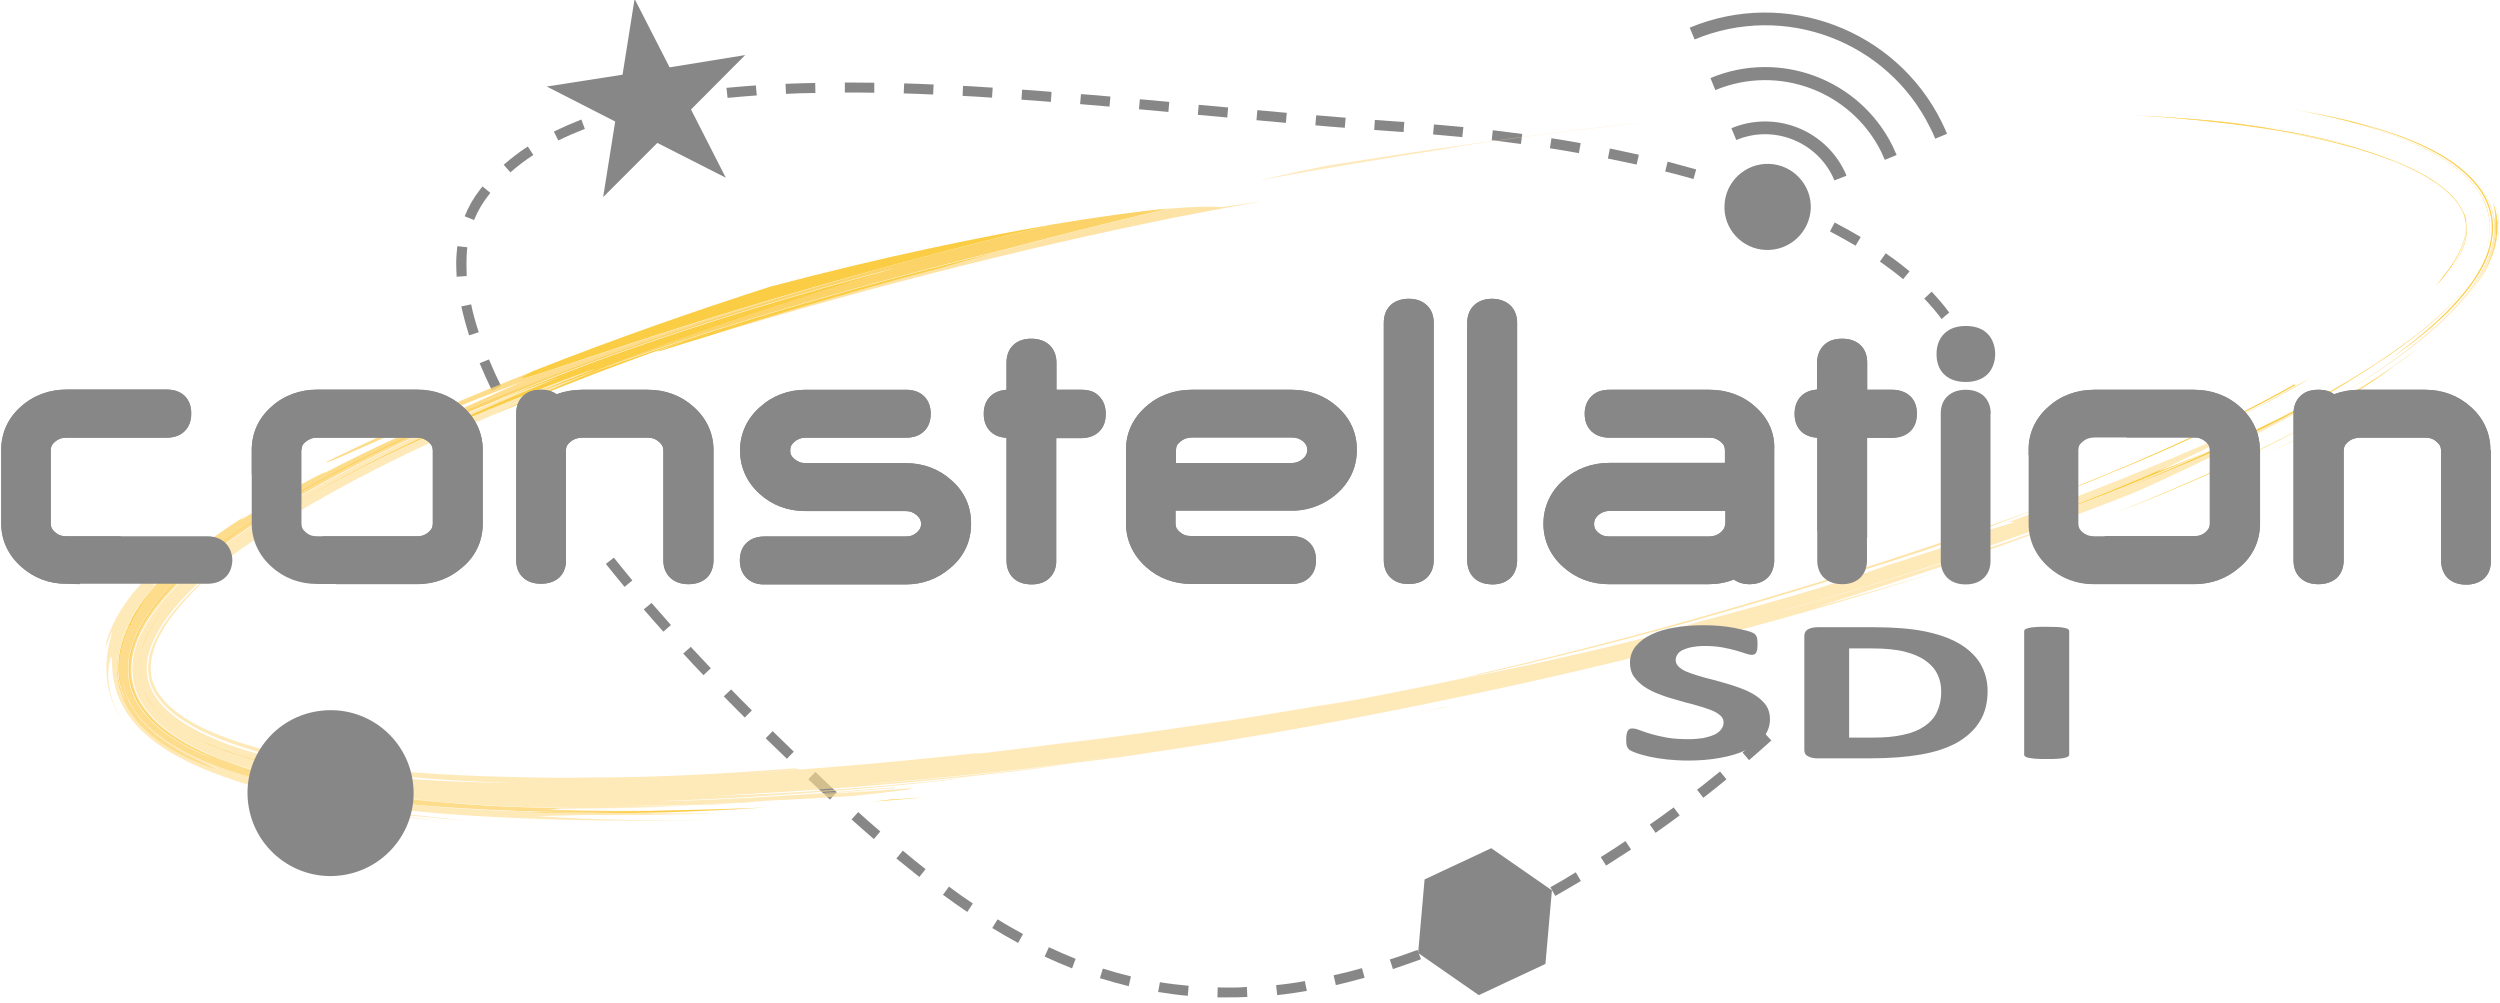 <?xml version="1.0" encoding="utf-8"?>
<!DOCTYPE svg PUBLIC "-//W3C//DTD SVG 1.1//EN" "http://www.w3.org/Graphics/SVG/1.1/DTD/svg11.dtd">
<svg version="1.1" id="Calque_1_-_copie" xmlns="http://www.w3.org/2000/svg" xmlns:xlink="http://www.w3.org/1999/xlink" x="0px"
	 y="0px" width="112.12px" height="45px" viewBox="0 0 112.12 45" enable-background="new 0 0 112.12 45" xml:space="preserve">
<g id="Calque_7_1_">
	<g>
		<path fill="#878787" d="M81.08,9.4c-0.39-0.18-0.8-0.35-1.23-0.52l-0.17,0.42c0.42,0.17,0.82,0.34,1.21,0.52L81.08,9.4z"/>
		<g>
			<path fill="#878787" d="M36.25,34.95L36.25,34.95c0.33,0.31,0.65,0.61,0.97,0.91l0.31-0.33c-0.32-0.29-0.64-0.6-0.96-0.91
				L36.25,34.95z"/>
			<path fill="#878787" d="M32.58,3.94l0.05,0.45c0.43-0.04,0.87-0.08,1.31-0.11L33.9,3.83C33.46,3.86,33.01,3.9,32.58,3.94z"/>
			<path fill="#878787" d="M34.34,33.11L34.34,33.11c0.32,0.31,0.64,0.62,0.95,0.92l0.31-0.32c-0.31-0.3-0.63-0.61-0.95-0.92
				L34.34,33.11z"/>
			<path fill="#878787" d="M28.87,27.33L28.87,27.33c0.29,0.33,0.58,0.67,0.88,1l0.34-0.3c-0.29-0.33-0.58-0.66-0.87-0.99
				L28.87,27.33z"/>
			<path fill="#878787" d="M32.46,31.23c0.31,0.32,0.62,0.63,0.94,0.95l0.32-0.32c-0.31-0.31-0.62-0.62-0.93-0.94L32.46,31.23z"/>
			<path fill="#878787" d="M39.21,3.71L39.21,3.71c-0.41,0-0.83-0.01-1.23-0.01h-0.09l0,0.45c0.03,0,0.06,0,0.09,0
				c0.4,0,0.81,0,1.23,0.01L39.21,3.71z"/>
			<path fill="#878787" d="M30.64,29.31L30.64,29.31c0.3,0.33,0.6,0.65,0.91,0.97l0.33-0.31c-0.3-0.32-0.6-0.64-0.9-0.96
				L30.64,29.31z"/>
			<path fill="#878787" d="M38.19,36.75c0.33,0.3,0.67,0.59,1,0.88l0.29-0.34c-0.33-0.28-0.66-0.57-0.99-0.87L38.19,36.75z"/>
			<path fill="#878787" d="M44.5,41.62c0.38,0.23,0.77,0.46,1.16,0.67l0.22-0.4c-0.38-0.21-0.76-0.42-1.14-0.66L44.5,41.62z"/>
			<path fill="#878787" d="M49.8,4.33c-0.44-0.04-0.88-0.08-1.32-0.11l-0.04,0.45c0.44,0.04,0.88,0.07,1.32,0.11L49.8,4.33z"/>
			<path fill="#878787" d="M46.85,42.9c0.41,0.19,0.82,0.37,1.23,0.53L48.24,43c-0.4-0.16-0.8-0.33-1.2-0.52L46.85,42.9z"/>
			<path fill="#878787" d="M40.2,38.5c0.35,0.28,0.69,0.56,1.03,0.83l0.28-0.35c-0.34-0.27-0.68-0.54-1.02-0.83L40.2,38.5z"/>
			<path fill="#878787" d="M43.19,3.85L43.17,4.3c0.44,0.02,0.88,0.05,1.32,0.08l0.03-0.45C44.07,3.9,43.63,3.88,43.19,3.85z"/>
			<path fill="#878787" d="M40.53,4.19c0.44,0.01,0.88,0.03,1.32,0.05l0.02-0.45c-0.44-0.02-0.89-0.04-1.32-0.05L40.53,4.19z"/>
			<path fill="#878787" d="M36.57,4.17l-0.01-0.45c-0.45,0.01-0.89,0.02-1.33,0.04l0.02,0.45C35.68,4.19,36.12,4.17,36.57,4.17z"/>
			<path fill="#878787" d="M47.16,4.12L47.16,4.12c-0.44-0.04-0.88-0.07-1.32-0.1l-0.03,0.45c0.44,0.03,0.88,0.06,1.32,0.1
				L47.16,4.12z"/>
			<path fill="#878787" d="M21.89,8.78c0.03-0.04,0.07-0.08,0.1-0.13l-0.35-0.29v0c-0.04,0.05-0.07,0.09-0.11,0.14
				c-0.29,0.37-0.52,0.77-0.69,1.2l0.42,0.17C21.42,9.48,21.63,9.11,21.89,8.78z"/>
			<path fill="#878787" d="M26.23,5.78l-0.16-0.42l0,0c-0.43,0.17-0.84,0.35-1.23,0.54l0.2,0.4C25.42,6.11,25.82,5.94,26.23,5.78z"
				/>
			<path fill="#878787" d="M87.42,14.02c-0.23-0.32-0.5-0.63-0.79-0.94l-0.33,0.31c0.29,0.31,0.55,0.61,0.78,0.92
				C87.18,14.21,87.3,14.11,87.42,14.02z"/>
			<path fill="#878787" d="M85.64,12.17c-0.33-0.28-0.69-0.55-1.07-0.81l-0.26,0.37c0.37,0.26,0.72,0.52,1.04,0.79L85.64,12.17z"/>
			<path fill="#878787" d="M49.33,43.87L49.33,43.87c0.43,0.13,0.85,0.25,1.29,0.36l0.1-0.44c-0.42-0.1-0.84-0.22-1.26-0.35
				L49.33,43.87z"/>
			<path fill="#878787" d="M20.92,11.82c0-0.25,0.01-0.5,0.04-0.73l-0.45-0.05l0,0c-0.03,0.26-0.05,0.52-0.05,0.79
				c0,0.19,0.01,0.38,0.02,0.58l0.45-0.03C20.93,12.18,20.92,12,20.92,11.82z"/>
			<path fill="#878787" d="M23.67,6.57c-0.38,0.25-0.74,0.52-1.08,0.82l0.3,0.34c0.32-0.28,0.66-0.54,1.03-0.78L23.67,6.57
				L23.67,6.57z"/>
			<path fill="#878787" d="M27.17,25.29c0.27,0.34,0.56,0.69,0.84,1.03l0.35-0.29c-0.28-0.34-0.56-0.68-0.83-1.02L27.17,25.29z"/>
			<path fill="#878787" d="M20.69,13.74c0.09,0.42,0.21,0.86,0.35,1.3l0.43-0.14c-0.14-0.43-0.26-0.85-0.34-1.25L20.69,13.74z"/>
			<path fill="#878787" d="M21.51,16.29c0.17,0.4,0.35,0.81,0.55,1.22l0.41-0.2c-0.2-0.4-0.38-0.8-0.54-1.19L21.51,16.29z"/>
			<path fill="#878787" d="M42.29,40.13L42.29,40.13c0.36,0.27,0.73,0.52,1.09,0.77l0.25-0.38c-0.36-0.24-0.72-0.49-1.07-0.76
				L42.29,40.13z"/>
			<path fill="#878787" d="M78.15,33.75l0.29,0.34v0c0.34-0.29,0.67-0.58,1-0.88l-0.3-0.33C78.82,33.17,78.49,33.46,78.15,33.75z"/>
			<path fill="#878787" d="M77.14,34.6c-0.34,0.27-0.68,0.55-1.03,0.82l0.28,0.36c0.35-0.27,0.7-0.55,1.04-0.83L77.14,34.6z"/>
			<path fill="#878787" d="M73.99,36.98l0.26,0.37c0.37-0.26,0.73-0.52,1.08-0.78l-0.27-0.36C74.71,36.47,74.35,36.73,73.99,36.98z"
				/>
			<path fill="#878787" d="M72.11,7.11c0.44,0.09,0.87,0.18,1.29,0.27l0.1-0.44c-0.43-0.09-0.86-0.19-1.3-0.28L72.11,7.11z"/>
			<path fill="#878787" d="M71.79,38.44l0.24,0.38c0.38-0.24,0.75-0.48,1.12-0.72l-0.25-0.38C72.53,37.97,72.16,38.21,71.79,38.44z"
				/>
			<path fill="#878787" d="M74.68,7.69c0.44,0.11,0.86,0.22,1.27,0.34l0.12-0.43c-0.42-0.12-0.85-0.23-1.28-0.35L74.68,7.69z"/>
			<path fill="#878787" d="M82.07,10.38c0.4,0.21,0.78,0.42,1.15,0.64l0.23-0.39c-0.37-0.22-0.76-0.44-1.17-0.65L82.07,10.38z"/>
			<path fill="#878787" d="M55.08,4.82L55.08,4.82c-0.44-0.04-0.88-0.08-1.32-0.12l-0.04,0.45c0.44,0.04,0.88,0.08,1.32,0.12
				L55.08,4.82z"/>
			<path fill="#878787" d="M57.23,44.18l0.05,0.45c0.44-0.05,0.88-0.11,1.33-0.19L58.52,44C58.08,44.08,57.65,44.14,57.23,44.18z"/>
			<path fill="#878787" d="M57.71,5.06c-0.44-0.04-0.88-0.08-1.32-0.12l-0.04,0.45c0.44,0.04,0.88,0.08,1.32,0.12L57.71,5.06z"/>
			<path fill="#878787" d="M60.35,5.28c-0.44-0.04-0.88-0.07-1.32-0.11l-0.04,0.45c0.44,0.04,0.88,0.08,1.32,0.11L60.35,5.28z"/>
			<path fill="#878787" d="M69.53,39.79l0.22,0.39l0,0c0.38-0.22,0.77-0.44,1.15-0.67l-0.23-0.39
				C70.29,39.36,69.91,39.58,69.53,39.79z"/>
			<path fill="#878787" d="M51.94,44.49c0.44,0.07,0.88,0.13,1.33,0.17l0.04-0.45c-0.44-0.04-0.87-0.09-1.29-0.16L51.94,44.49z"/>
			<path fill="#878787" d="M52.44,4.57C52,4.53,51.56,4.49,51.12,4.45L51.08,4.9c0.44,0.04,0.88,0.08,1.32,0.12L52.44,4.57z"/>
			<path fill="#878787" d="M59.81,43.74l0.1,0.44v0c0.43-0.1,0.86-0.21,1.29-0.33l-0.12-0.43C60.65,43.54,60.23,43.65,59.81,43.74z"
				/>
			<path fill="#878787" d="M55.09,44.29c-0.16,0-0.32,0-0.48-0.01l-0.01,0.45c0.16,0,0.33,0,0.49,0c0.28,0,0.56,0,0.85-0.02
				l-0.02-0.45C55.64,44.29,55.36,44.29,55.09,44.29z"/>
			<path fill="#878787" d="M68.27,6.01c-0.43-0.06-0.87-0.11-1.32-0.17L66.9,6.29c0.44,0.05,0.88,0.11,1.31,0.17L68.27,6.01z"/>
			<path fill="#878787" d="M67.2,41.02l0.2,0.4c0.4-0.19,0.79-0.4,1.19-0.6l-0.21-0.4C67.98,40.63,67.59,40.83,67.2,41.02z"/>
			<path fill="#878787" d="M62.95,5.92l0.03-0.45c-0.11-0.01-0.21-0.01-0.32-0.02c-0.33-0.02-0.66-0.05-1-0.07l-0.03,0.45
				c0.34,0.02,0.67,0.05,1,0.07C62.74,5.91,62.85,5.92,62.95,5.92z"/>
			<path fill="#878787" d="M70.89,6.42c-0.43-0.08-0.87-0.15-1.31-0.22l-0.07,0.45c0.44,0.07,0.88,0.14,1.3,0.22L70.89,6.42z"/>
			<path fill="#878787" d="M64.8,42.11l0.17,0.42l0,0c0.41-0.17,0.81-0.35,1.22-0.53l-0.19-0.41C65.6,41.77,65.2,41.94,64.8,42.11z"
				/>
			<path fill="#878787" d="M62.33,43.03l0.14,0.43c0.42-0.14,0.84-0.29,1.26-0.44l-0.16-0.42C63.16,42.75,62.75,42.9,62.33,43.03z"
				/>
			<path fill="#878787" d="M65.63,5.7c-0.44-0.04-0.88-0.08-1.32-0.12l-0.04,0.45c0.45,0.04,0.88,0.08,1.31,0.12L65.63,5.7z"/>
			<polygon fill="#878787" points="68.27,6.01 68.27,6.01 68.27,6.01 			"/>
		</g>
		<g>
			<g>
				<g>
					<g opacity="0.8">
						<line fill="none" x1="52.4" y1="9.36" x2="52.4" y2="9.36"/>
						<path fill="#FEDC91" d="M52.4,9.36c1.06-0.09,1.85-0.11,2.4-0.07l1.82-0.27c-1.29,0.23-2.58,0.47-3.86,0.72
							c-3.47,0.7-7.37,1.59-11.08,2.55c-3.71,0.95-7.24,1.97-10,2.8c1.62-0.52,3.56-1.12,5.42-1.67l1.81-0.52
							c1.17-0.33,2.23-0.62,3.08-0.84l-0.5,0.15c1.26-0.37,2.52-0.72,3.79-1.07c1.27-0.31,2.55-0.62,3.83-0.91
							c-1.28,0.29-2.56,0.6-3.83,0.91C47.64,10.51,50.02,9.92,52.4,9.36"/>
						<line fill="none" x1="45.28" y1="11.14" x2="45.28" y2="11.14"/>
						<line fill="none" x1="31.68" y1="15.09" x2="31.68" y2="15.09"/>
						<line fill="none" x1="56.62" y1="9.02" x2="56.62" y2="9.02"/>
						<path fill="#FEDC91" d="M65.67,30.41l-0.16,0.03l0.9-0.23c3.57-0.83,7.13-1.74,10.4-2.69c3.98-1.14,8.12-2.42,12.36-3.92
							c0.85-0.3,1.7-0.61,2.56-0.93c-1.7,0.67-3.41,1.31-5.14,1.92l-0.51,0.17c-3.69,1.21-7.07,2.22-10.38,3.15
							C72.37,28.83,69.12,29.65,65.67,30.41"/>
						<line fill="none" x1="86.58" y1="24.6" x2="86.58" y2="24.6"/>
						<line fill="none" x1="91.14" y1="22.6" x2="91.14" y2="22.6"/>
						<path fill="#FAC019" d="M91.14,22.6c3.88-1.5,7.97-3.23,11.77-5.37l0.03,0.05c-2.11,1.18-4.44,2.32-6.87,3.35
							c-0.67,0.28-1.34,0.56-2.02,0.83l0.49-0.18C93.41,21.73,92.28,22.17,91.14,22.6"/>
						<path fill="#FAC019" d="M99.77,19.01c1.16-0.57,2.3-1.18,3.42-1.82l0.45-0.24C102.39,17.69,101.09,18.37,99.77,19.01"/>
						<polyline fill="#FAC019" points="64.85,31.71 63.82,31.91 65.11,31.65 64.85,31.71 						"/>
						<line fill="none" x1="63.82" y1="31.91" x2="63.82" y2="31.91"/>
						<line fill="none" x1="103.52" y1="19.42" x2="103.52" y2="19.42"/>
						<path fill="#FAC019" d="M103.52,19.42c-0.55,0.29-1.11,0.57-1.67,0.84C102.41,19.98,102.96,19.7,103.52,19.42"/>
						<polyline fill="#FAC019" points="101.85,20.25 101.61,20.37 101.85,20.25 						"/>
						<line fill="none" x1="102.29" y1="5.82" x2="102.29" y2="5.82"/>
						<path fill="#FAC019" d="M102.29,5.82c0.42,0.08,0.84,0.16,1.26,0.25C103.14,5.98,102.72,5.9,102.29,5.82"/>
						<line fill="none" x1="110.09" y1="14.69" x2="110.09" y2="14.69"/>
						<path fill="#FAC019" d="M110.09,14.69c-0.14,0.13-0.27,0.25-0.41,0.37C109.82,14.95,109.95,14.82,110.09,14.69"/>
						<path fill="#FAC019" d="M15.91,34.37c-0.95-0.16-1.89-0.34-2.81-0.57C14.02,34.03,14.96,34.22,15.91,34.37"/>
						<line fill="none" x1="63.82" y1="31.91" x2="63.82" y2="31.91"/>
						<polyline fill="#FAC019" points="63.82,31.91 61.74,32.28 63.82,31.91 						"/>
						<line fill="none" x1="105.52" y1="6.62" x2="105.52" y2="6.62"/>
						<line fill="none" x1="105.52" y1="6.62" x2="105.52" y2="6.62"/>
						<path fill="#FAC019" d="M105.52,6.62c0.57,0.16,1.12,0.33,1.66,0.53c-0.46-0.17-0.94-0.32-1.42-0.46L105.52,6.62"/>
						<path fill="#FAC019" d="M99.99,5.49c0.77,0.09,1.54,0.2,2.3,0.33c-0.51-0.08-1.02-0.16-1.53-0.23L99.99,5.49"/>
						<line fill="none" x1="102.29" y1="5.82" x2="102.29" y2="5.82"/>
						<path fill="#FAC019" d="M109.76,12.33c0.51-0.67,0.85-1.41,0.86-2.02c0.01-0.11,0-0.22-0.01-0.33
							c0.01,0.11,0.02,0.22,0.01,0.33c0.01-0.11,0-0.22-0.01-0.33l0.01,0c0.06,0.35,0,0.73-0.15,1.13
							C110.31,11.52,110.06,11.94,109.76,12.33"/>
						<line fill="none" x1="102.28" y1="5.9" x2="102.28" y2="5.9"/>
						<line fill="none" x1="102.28" y1="5.9" x2="102.28" y2="5.9"/>
						<path fill="#FAC019" d="M102.28,5.9c1.1,0.19,2.18,0.42,3.24,0.72c0.57,0.16,1.12,0.33,1.66,0.53
							c-0.46-0.17-0.94-0.32-1.42-0.46c0.78,0.23,1.56,0.5,2.3,0.85c0.73,0.34,1.43,0.77,1.91,1.28c0.24,0.25,0.42,0.52,0.52,0.79
							c0.01,0.03,0.02,0.07,0.03,0.1c0.01,0.03,0.01,0.05,0.02,0.07l0.02,0.08l0.01,0.04l0,0.02v0c0-0.01,0.01,0.03,0-0.03l0,0
							l0,0.01c0,0.04,0.01,0.07,0.01,0.1c0.01,0.14,0.01,0.29-0.01,0.44c-0.07,0.61-0.48,1.33-1.03,1.99
							c-0.09,0.12-0.18,0.25-0.28,0.38c0.53-0.58,0.97-1.21,1.19-1.82c0.11-0.3,0.16-0.59,0.14-0.86c0-0.07-0.01-0.13-0.02-0.2
							l0-0.02l0-0.01v0c0.01,0.06,0,0.02,0.01,0.03v0v0l0-0.01l-0.02-0.08c-0.01-0.07-0.02-0.08-0.03-0.1
							c-0.03-0.11-0.09-0.25-0.16-0.37c0.04,0.07,0.08,0.15,0.11,0.23c0.02,0.04,0.03,0.08,0.04,0.11c0.01,0.04,0.02,0.04,0.03,0.1
							l0.02,0.1l0.01,0.02v0.01v0c0-0.01,0.01,0.03-0.01-0.03v0l0,0v0l0,0.01l0,0.03c0.01,0.04,0.02,0.08,0.02,0.12
							c0.01,0.08,0.01,0.16,0.01,0.25c0.01-0.11,0-0.22-0.01-0.33L110.6,9.9l-0.02-0.1c-0.02-0.07-0.02-0.07-0.04-0.14
							c-0.03-0.1-0.08-0.21-0.13-0.31c0.06,0.1,0.1,0.2,0.14,0.31c0.02,0.07,0.02,0.07,0.04,0.14l0.01,0.06l0.01,0.03l0,0.02l0,0.01
							v0l0,0v0c-0.01-0.06,0-0.02-0.01-0.03l0,0v0l0.01,0.08L110.6,9.9l-0.02-0.08l-0.01-0.04l-0.01-0.02
							c-0.01-0.04-0.03-0.11-0.06-0.17c-0.05-0.13-0.11-0.26-0.2-0.39c-0.16-0.26-0.39-0.5-0.67-0.73
							c-0.55-0.46-1.26-0.84-2.01-1.15c0.6,0.26,1.16,0.56,1.65,0.9c-0.61-0.43-1.34-0.78-2.11-1.08c0.15,0.06,0.31,0.11,0.46,0.18
							c-0.67-0.29-1.38-0.53-2.11-0.74C104.47,6.29,103.38,6.07,102.28,5.9 M107.18,7.14c-0.16-0.06-0.31-0.11-0.47-0.16
							C106.87,7.03,107.03,7.08,107.18,7.14 M110.4,9.36L110.4,9.36"/>
						<line fill="none" x1="105.76" y1="6.69" x2="105.76" y2="6.69"/>
						<path fill="#FAC017" d="M105.76,6.69c0.48,0.14,0.96,0.29,1.42,0.46C106.72,6.98,106.24,6.82,105.76,6.69"/>
						<line fill="none" x1="107.18" y1="7.15" x2="107.18" y2="7.15"/>
						<line fill="none" x1="110.62" y1="9.98" x2="110.62" y2="9.98"/>
						<path fill="#FAC017" d="M110.61,9.98c0.01,0.11,0.02,0.22,0.01,0.33C110.63,10.2,110.62,10.09,110.61,9.98"/>
						<line fill="none" x1="96.11" y1="5.19" x2="96.11" y2="5.19"/>
						<line fill="none" x1="96.11" y1="5.19" x2="96.11" y2="5.19"/>
						<path fill="#FAC019" d="M96.11,5.19c0.43,0.02,0.87,0.05,1.3,0.08c0.6,0.04,1.21,0.1,1.81,0.16c1.8,0.19,3.6,0.46,5.33,0.87
							c0.33,0.08,0.66,0.17,0.98,0.26c-1.06-0.29-2.15-0.5-3.25-0.68C100.26,5.55,98.19,5.33,96.11,5.19"/>
						<line fill="none" x1="105.53" y1="6.57" x2="105.53" y2="6.57"/>
						<line fill="none" x1="110.4" y1="9.36" x2="110.4" y2="9.36"/>
						<line fill="none" x1="110.4" y1="9.36" x2="110.4" y2="9.36"/>
						<path fill="#FAC019" d="M110.4,9.36c0.06,0.1,0.1,0.2,0.14,0.31c0.02,0.06,0.02,0.07,0.04,0.14l0.01,0.06l0.01,0.03l0,0.02
							l0,0.01l0,0v0l0,0c-0.01-0.06,0-0.02-0.01-0.03l0,0l0,0l0.01,0.08l-0.01,0L110.6,9.9l-0.02-0.1
							c-0.02-0.07-0.02-0.07-0.04-0.14C110.5,9.56,110.46,9.46,110.4,9.36"/>
						<line fill="none" x1="110.62" y1="9.98" x2="110.62" y2="9.98"/>
						<path fill="#FAC017" d="M110.4,9.36c0.06,0.1,0.1,0.2,0.14,0.31c0.02,0.06,0.02,0.07,0.04,0.14l0.01,0.06l0.01,0.03l0,0.02
							l0,0.01l0,0v0l0,0c-0.01-0.06,0-0.02-0.01-0.03l0,0l0,0l0.01,0.08L110.6,9.9l0,0l0,0c0,0.01-0.01-0.03,0.01,0.03l0,0v0l0,0
							l0-0.01l0-0.02l-0.01-0.03l-0.01-0.06c-0.02-0.07-0.02-0.07-0.04-0.14C110.5,9.56,110.46,9.46,110.4,9.36"/>
						<line fill="none" x1="110.62" y1="9.98" x2="110.62" y2="9.98"/>
						<line fill="none" x1="95.59" y1="5.17" x2="95.59" y2="5.17"/>
						<line fill="none" x1="95.59" y1="5.17" x2="95.59" y2="5.17"/>
						<path fill="#FAC019" d="M95.59,5.17l1.02,0.05l0.8,0.06c-0.43-0.03-0.87-0.06-1.3-0.08L95.59,5.17"/>
						<line fill="none" x1="96.37" y1="5.2" x2="96.37" y2="5.2"/>
						<line fill="none" x1="96.37" y1="5.2" x2="96.37" y2="5.2"/>
						<polyline fill="#FAC019" points="96.37,5.2 96.61,5.22 96.37,5.2 						"/>
						<path fill="#FAC019" d="M97.06,5.25c0.98,0.06,1.96,0.14,2.93,0.25c-0.51-0.05-1.03-0.1-1.55-0.14
							C97.98,5.31,97.52,5.28,97.06,5.25"/>
						<line fill="none" x1="97.41" y1="5.28" x2="97.41" y2="5.28"/>
						<line fill="none" x1="110.61" y1="9.98" x2="110.61" y2="9.98"/>
						<line fill="none" x1="110.61" y1="9.98" x2="110.61" y2="9.98"/>
						<path fill="#FAC017" d="M110.61,9.98c0.01,0.11,0.02,0.22,0.01,0.33C110.63,10.2,110.62,10.09,110.61,9.98"/>
						<line fill="none" x1="110.61" y1="9.98" x2="110.61" y2="9.98"/>
						<line fill="none" x1="96.37" y1="5.2" x2="96.37" y2="5.2"/>
						<line fill="none" x1="96.37" y1="5.2" x2="96.37" y2="5.2"/>
						<polyline fill="#FAC019" points="96.37,5.2 97.06,5.25 96.37,5.2 						"/>
						<path fill="#FAC019" d="M96.61,5.22l0.45,0.03c0.46,0.03,0.92,0.07,1.38,0.11l0.77,0.08c-0.6-0.06-1.21-0.11-1.81-0.16
							c0.6,0.04,1.21,0.1,1.81,0.16c-0.6-0.06-1.21-0.11-1.81-0.16L96.61,5.22"/>
						<polyline fill="#FAC017" points="96.37,5.2 97.06,5.25 96.61,5.22 96.37,5.2 						"/>
						<path fill="#FAC017" d="M97.06,5.25c0.46,0.03,0.92,0.07,1.38,0.11C97.98,5.31,97.52,5.28,97.06,5.25"/>
						<line fill="none" x1="99.22" y1="5.44" x2="99.22" y2="5.44"/>
						<line fill="none" x1="99.22" y1="5.44" x2="99.22" y2="5.44"/>
						<line fill="none" x1="97.41" y1="5.28" x2="97.41" y2="5.28"/>
						<path fill="#FAC017" d="M97.41,5.28c0.6,0.04,1.21,0.1,1.81,0.16C98.61,5.37,98.01,5.32,97.41,5.28"/>
						<line fill="none" x1="98.44" y1="5.35" x2="98.44" y2="5.35"/>
						<line fill="none" x1="98.44" y1="5.35" x2="98.44" y2="5.35"/>
						<line fill="none" x1="98.44" y1="5.35" x2="98.44" y2="5.35"/>
						<line fill="none" x1="98.44" y1="5.35" x2="98.44" y2="5.35"/>
						<path fill="#FAC019" d="M98.44,5.35c0.52,0.04,1.04,0.09,1.55,0.14l0.77,0.1C99.99,5.5,99.22,5.42,98.44,5.35"/>
						<line fill="none" x1="99.99" y1="5.49" x2="99.99" y2="5.49"/>
						<line fill="none" x1="99.99" y1="5.49" x2="99.99" y2="5.49"/>
						<polyline fill="#FAC017" points="99.99,5.49 100.76,5.6 99.99,5.49 						"/>
						<path fill="#FAC017" d="M98.44,5.35c0.52,0.04,1.04,0.09,1.55,0.14C99.48,5.44,98.96,5.39,98.44,5.35"/>
						<line fill="none" x1="99.99" y1="5.49" x2="99.99" y2="5.49"/>
						<line fill="none" x1="98.44" y1="5.35" x2="98.44" y2="5.35"/>
						<line fill="none" x1="98.44" y1="5.35" x2="98.44" y2="5.35"/>
						<path fill="#FAC019" d="M98.44,5.35c0.78,0.07,1.55,0.15,2.32,0.25c0.43,0.06,0.85,0.13,1.27,0.21
							c-0.85-0.14-1.7-0.25-2.56-0.34l-0.26-0.02L98.44,5.35"/>
						<line fill="none" x1="100.76" y1="5.6" x2="100.76" y2="5.6"/>
						<line fill="none" x1="102.03" y1="5.8" x2="102.03" y2="5.8"/>
						<line fill="none" x1="98.44" y1="5.35" x2="98.44" y2="5.35"/>
						<line fill="none" x1="98.44" y1="5.35" x2="98.44" y2="5.35"/>
						<path fill="#FAC017" d="M98.44,5.35c0.78,0.07,1.55,0.15,2.32,0.25C99.99,5.5,99.22,5.42,98.44,5.35"/>
						<line fill="none" x1="100.76" y1="5.6" x2="100.76" y2="5.6"/>
						<line fill="none" x1="100.76" y1="5.6" x2="100.76" y2="5.6"/>
						<path fill="#FAC017" d="M106.71,6.97c0.16,0.05,0.31,0.1,0.47,0.16C107.03,7.08,106.87,7.03,106.71,6.97"/>
						<line fill="none" x1="99.22" y1="5.44" x2="99.22" y2="5.44"/>
						<line fill="none" x1="107.18" y1="7.14" x2="107.18" y2="7.14"/>
						<line fill="none" x1="107.18" y1="7.14" x2="107.18" y2="7.14"/>
						<path fill="#FAC019" d="M107.18,7.14c0.15,0.06,0.31,0.11,0.46,0.17c0.6,0.26,1.16,0.56,1.65,0.9
							C108.68,7.78,107.95,7.43,107.18,7.14"/>
						<path fill="#FAC017" d="M107.18,7.14c0.15,0.06,0.31,0.11,0.46,0.17C107.49,7.25,107.34,7.19,107.18,7.14"/>
						<line fill="none" x1="107.64" y1="7.31" x2="107.64" y2="7.31"/>
						<path fill="#FAC017" d="M107.64,7.31c0.6,0.26,1.16,0.56,1.65,0.9C108.8,7.87,108.23,7.57,107.64,7.31"/>
						<line fill="none" x1="107.64" y1="7.31" x2="107.64" y2="7.31"/>
						<line fill="none" x1="109.29" y1="8.22" x2="109.29" y2="8.22"/>
						<line fill="none" x1="104.55" y1="6.31" x2="104.55" y2="6.31"/>
						<line fill="none" x1="104.55" y1="6.31" x2="104.55" y2="6.31"/>
						<path fill="#FAC019" d="M104.55,6.31c0.5,0.12,0.99,0.25,1.47,0.39l-0.48-0.13C105.21,6.48,104.88,6.39,104.55,6.31"/>
						<line fill="none" x1="99.22" y1="5.44" x2="99.22" y2="5.44"/>
						<line fill="none" x1="99.22" y1="5.44" x2="99.22" y2="5.44"/>
						<path fill="#FAC019" d="M99.22,5.44l0.26,0.02c1.71,0.19,3.42,0.46,5.07,0.85C102.81,5.9,101.02,5.63,99.22,5.44"/>
						<polyline fill="#FAC017" points="99.22,5.44 99.48,5.46 99.22,5.44 99.48,5.46 99.22,5.44 						"/>
						<polyline fill="#FAC017" points="99.22,5.44 99.48,5.46 99.22,5.44 						"/>
						<line fill="none" x1="104.55" y1="6.31" x2="104.55" y2="6.31"/>
						<path fill="#FAC019" d="M107.98,15.98c-1.08,0.79-2.21,1.49-3.36,2.14c1.3-0.74,2.58-1.55,3.78-2.47L107.98,15.98"/>
						<line fill="none" x1="104.62" y1="18.11" x2="104.62" y2="18.11"/>
						<path fill="#FAC019" d="M106.46,17.07c-1.05,0.66-2.14,1.25-3.24,1.81c1.4-0.73,2.79-1.52,4.11-2.42
							C107.05,16.67,106.76,16.87,106.46,17.07"/>
						<line fill="none" x1="103.23" y1="18.88" x2="103.23" y2="18.88"/>
						<line fill="none" x1="104.07" y1="18.75" x2="104.07" y2="18.75"/>
						<line fill="none" x1="104.07" y1="18.75" x2="104.07" y2="18.75"/>
						<path fill="#FAC019" d="M104.07,18.75c-3.25,1.81-6.42,3.18-9.13,4.22c1.55-0.62,3.1-1.27,4.62-1.97l-0.24,0.11
							C100.93,20.38,102.51,19.61,104.07,18.75"/>
						<line fill="none" x1="99.56" y1="21" x2="99.56" y2="21"/>
						<line fill="none" x1="99.56" y1="21" x2="99.56" y2="21"/>
						<line fill="none" x1="94.94" y1="22.97" x2="94.94" y2="22.97"/>
						<line fill="none" x1="104.07" y1="18.75" x2="104.07" y2="18.75"/>
						<line fill="none" x1="104.07" y1="18.75" x2="104.07" y2="18.75"/>
						<path fill="#FAC019" d="M104.07,18.75c-1.55,0.86-3.14,1.63-4.75,2.36L99.56,21C101.08,20.31,102.59,19.56,104.07,18.75"/>
						<line fill="none" x1="104.07" y1="18.75" x2="104.07" y2="18.75"/>
						<path fill="#FAC017" d="M104.07,18.75c-1.55,0.86-3.14,1.63-4.75,2.36C100.93,20.38,102.51,19.61,104.07,18.75"/>
						<line fill="none" x1="99.32" y1="21.11" x2="99.32" y2="21.11"/>
						<path fill="#FAC019" d="M105.57,17.65c-0.38,0.23-0.77,0.44-1.15,0.65c0.69-0.39,1.38-0.8,2.04-1.23
							C106.17,17.27,105.87,17.46,105.57,17.65"/>
						<line fill="none" x1="104.42" y1="18.3" x2="104.42" y2="18.3"/>
						<line fill="none" x1="111.91" y1="9.19" x2="111.91" y2="9.19"/>
						<path fill="#FAC019" d="M111.91,9.19c0.2,0.56,0.22,1.19,0.09,1.75C112.12,10.38,112.1,9.75,111.91,9.19"/>
						<path fill="#FEE4AC" d="M59.53,7.43l-1.29,0.26l-1.8,0.4c2.85-0.52,5.7-1,9.08-1.52l-1.04,0.14c3.64-0.58,6.25-0.88,9.38-1.23
							c-2.22,0.22-4.77,0.54-7.27,0.89C64.07,6.71,61.6,7.1,59.53,7.43 M64.47,6.71L64.47,6.71"/>
						<line fill="none" x1="65.51" y1="6.57" x2="65.51" y2="6.57"/>
						<line fill="none" x1="73.85" y1="5.48" x2="73.85" y2="5.48"/>
						<line fill="none" x1="79.34" y1="4.85" x2="79.34" y2="4.85"/>
						<polyline fill="#FAC019" points="79.34,4.85 80.39,4.77 79.34,4.85 						"/>
						<line fill="none" x1="65.51" y1="6.57" x2="65.51" y2="6.57"/>
						<polyline fill="#FAC019" points="65.51,6.57 67.07,6.33 65.51,6.57 						"/>
						<line fill="none" x1="77.77" y1="4.98" x2="77.77" y2="4.98"/>
						<polyline fill="#FAC019" points="77.77,4.98 79.34,4.85 77.77,4.98 						"/>
						<path fill="#FAC019" d="M111.89,9.79c0.08,0.56-0.01,1.13-0.2,1.65c-0.2,0.52-0.48,0.98-0.8,1.41
							c0.32-0.43,0.59-0.9,0.78-1.42c0.19-0.51,0.28-1.08,0.2-1.64L111.89,9.79"/>
						<path fill="#FAC019" d="M111.9,9.79c0.08,0.56-0.01,1.13-0.21,1.65c0.19-0.52,0.28-1.09,0.19-1.65L111.9,9.79"/>
						<line fill="none" x1="111.69" y1="11.44" x2="111.69" y2="11.44"/>
						<line fill="none" x1="111.84" y1="9.22" x2="111.84" y2="9.22"/>
						<line fill="none" x1="111.84" y1="9.22" x2="111.84" y2="9.22"/>
						<path fill="#FAC019" d="M111.84,9.22c0.15,0.46,0.19,0.96,0.12,1.43c-0.08,0.57-0.3,1.09-0.57,1.57
							c-0.27,0.48-0.6,0.91-0.96,1.31c0.44-0.5,0.84-1.06,1.13-1.68c0.29-0.62,0.46-1.33,0.36-2.05c-0.01-0.09-0.02-0.2-0.03-0.28
							C111.88,9.42,111.86,9.31,111.84,9.22"/>
						<line fill="none" x1="110.43" y1="13.52" x2="110.43" y2="13.52"/>
						<path fill="#FAC019" d="M111.85,9.21c0.15,0.46,0.19,0.96,0.12,1.43C112.03,10.17,111.99,9.67,111.85,9.21L111.85,9.21"/>
						<line fill="none" x1="111.96" y1="10.65" x2="111.96" y2="10.65"/>
						<line fill="none" x1="111.75" y1="8.94" x2="111.75" y2="8.94"/>
						<line fill="none" x1="111.75" y1="8.94" x2="111.75" y2="8.94"/>
						<path fill="#FAC019" d="M111.75,8.94c0.07,0.16,0.12,0.31,0.17,0.49c0.04,0.15,0.07,0.33,0.08,0.5c0.03,0.34,0,0.68-0.07,1.01
							c-0.14,0.65-0.45,1.24-0.81,1.76c0.4-0.6,0.74-1.28,0.84-2.04c0.07-0.47,0.03-0.97-0.12-1.43
							C111.82,9.12,111.79,9.03,111.75,8.94"/>
						<line fill="none" x1="111.12" y1="12.69" x2="111.12" y2="12.69"/>
						<line fill="none" x1="111.87" y1="9.79" x2="111.87" y2="9.79"/>
						<path fill="#FEE4AC" d="M111.87,9.79c0.08,0.56-0.01,1.13-0.2,1.64c-0.19,0.52-0.47,0.99-0.78,1.42
							c0.32-0.43,0.6-0.9,0.8-1.41c-0.26,0.71-0.69,1.37-1.2,1.97c-0.51,0.6-1.09,1.15-1.7,1.66c-1.22,1.02-2.55,1.89-3.81,2.63
							c1.32-0.81,2.62-1.68,3.81-2.69c0.51-0.43,1-0.89,1.45-1.39c0.45-0.5,0.86-1.05,1.16-1.66c0.3-0.6,0.5-1.3,0.44-2
							c-0.02-0.17-0.05-0.35-0.09-0.51c-0.05-0.17-0.11-0.33-0.18-0.49c-0.15-0.31-0.35-0.6-0.58-0.86
							C111.42,8.56,111.76,9.14,111.87,9.79"/>
						<path fill="#FAC017" d="M111.87,9.79c0.08,0.56-0.01,1.13-0.2,1.64c-0.19,0.52-0.47,0.99-0.78,1.42
							c0.32-0.43,0.59-0.9,0.78-1.42C111.86,10.92,111.95,10.35,111.87,9.79"/>
						<line fill="none" x1="110.89" y1="12.85" x2="110.89" y2="12.85"/>
						<line fill="none" x1="111.69" y1="11.44" x2="111.69" y2="11.44"/>
						<line fill="none" x1="111.69" y1="11.44" x2="111.69" y2="11.44"/>
						<path fill="#FAC019" d="M109.96,7.24c0.41,0.29,0.8,0.62,1.13,1.03c0.33,0.4,0.57,0.89,0.67,1.41
							c0.1,0.52,0.04,1.06-0.11,1.55c-0.15,0.5-0.4,0.95-0.68,1.36c-0.56,0.83-1.25,1.5-1.92,2.09c-0.67,0.58-1.34,1.06-1.94,1.47
							c0.24-0.17,0.46-0.33,0.69-0.51c1.08-0.82,2.02-1.66,2.78-2.61c0.37-0.47,0.69-0.98,0.91-1.52c0.22-0.54,0.32-1.14,0.23-1.73
							c-0.08-0.58-0.37-1.13-0.76-1.58c-0.39-0.45-0.87-0.83-1.39-1.15c-1.05-0.64-2.26-1.09-3.6-1.45l-0.43-0.11
							c0.64,0.17,1.36,0.4,2.12,0.69c0.75,0.3,1.53,0.66,2.24,1.16c0.7,0.49,1.32,1.13,1.6,1.89c0.14,0.38,0.19,0.77,0.17,1.13
							c-0.02,0.37-0.1,0.71-0.22,1.01c0.18-0.48,0.26-1.01,0.19-1.52c-0.07-0.51-0.28-0.99-0.58-1.4c-0.62-0.82-1.5-1.38-2.4-1.82
							c-0.9-0.44-1.85-0.77-2.81-1.04c-0.96-0.27-1.92-0.48-2.9-0.66c1.21,0.2,2.42,0.45,3.6,0.81
							C107.75,6.09,108.92,6.54,109.96,7.24"/>
						<line fill="none" x1="111.45" y1="11.36" x2="111.45" y2="11.36"/>
						<line fill="none" x1="110.72" y1="12.73" x2="110.72" y2="12.73"/>
						<line fill="none" x1="110.72" y1="12.73" x2="110.72" y2="12.73"/>
						<path fill="#FAC019" d="M110.72,12.73c-0.55,0.73-1.21,1.37-1.92,1.96c-0.7,0.58-1.45,1.12-2.21,1.62
							c0.65-0.44,1.29-0.9,1.9-1.39C109.3,14.27,110.09,13.56,110.72,12.73"/>
						<polyline fill="#FAC019" points="100.17,19.84 99.46,20.17 99.22,20.27 100.17,19.84 						"/>
						<path fill="#FAC019" d="M104.37,17.69c-0.38,0.21-0.76,0.42-1.15,0.63c-1,0.54-2.02,1.04-3.05,1.52l-0.71,0.33
							C101.13,19.41,102.77,18.59,104.37,17.69 M103.22,18.32c-1,0.54-2.02,1.04-3.05,1.52C101.2,19.35,102.22,18.85,103.22,18.32"
							/>
						<line fill="none" x1="99.46" y1="20.17" x2="99.46" y2="20.17"/>
						<line fill="none" x1="108.48" y1="14.92" x2="108.48" y2="14.92"/>
						<line fill="none" x1="108.48" y1="14.92" x2="108.48" y2="14.92"/>
						<path fill="#FAC019" d="M108.48,14.92c-0.61,0.5-1.24,0.96-1.9,1.39c-1.09,0.73-2.22,1.39-3.37,2.01
							c-1,0.54-2.02,1.04-3.05,1.52l-0.95,0.44l0.24-0.1c-1.52,0.67-3.06,1.3-4.61,1.89c1.78-0.72,3.55-1.48,5.28-2.31
							C102.75,18.57,106.03,16.87,108.48,14.92"/>
						<path fill="#FAC017" d="M108.48,14.92c-0.61,0.5-1.24,0.96-1.9,1.39C107.24,15.87,107.88,15.41,108.48,14.92"/>
						<line fill="none" x1="106.59" y1="16.31" x2="106.59" y2="16.31"/>
						<line fill="none" x1="100.17" y1="19.84" x2="100.17" y2="19.84"/>
						<line fill="none" x1="100.17" y1="19.84" x2="100.17" y2="19.84"/>
						<polyline fill="#FAC017" points="100.17,19.84 99.22,20.27 100.17,19.84 						"/>
						<line fill="none" x1="99.22" y1="20.27" x2="99.22" y2="20.27"/>
						<path fill="#FAC017" d="M103.22,18.32c-1,0.54-2.02,1.04-3.05,1.52C101.2,19.35,102.22,18.85,103.22,18.32"/>
						<line fill="none" x1="99.46" y1="20.17" x2="99.46" y2="20.17"/>
						<line fill="none" x1="103.22" y1="18.32" x2="103.22" y2="18.32"/>
						<path fill="#FAC017" d="M103.22,18.32c-1,0.54-2.02,1.04-3.05,1.52C101.2,19.35,102.22,18.85,103.22,18.32"/>
						<line fill="none" x1="98.69" y1="20.38" x2="98.69" y2="20.38"/>
						<line fill="none" x1="98.69" y1="20.38" x2="98.69" y2="20.38"/>
						<path fill="#FAC019" d="M98.69,20.38c-2.62,1.18-5.07,2.12-7.05,2.81c1.96-0.74,3.9-1.53,5.81-2.37l-0.7,0.35
							C97.4,20.91,98.05,20.65,98.69,20.38"/>
						<line fill="none" x1="41.49" y1="35.76" x2="41.49" y2="35.76"/>
						<line fill="none" x1="41.49" y1="35.76" x2="41.49" y2="35.76"/>
						<path fill="#FAC019" d="M41.49,35.76c-0.79,0.07-1.58,0.13-2.37,0.19l0.79-0.09L41.49,35.76"/>
						<path fill="#FAC017" d="M34.56,12.85c5.11-1.35,9.25-2.19,12.62-2.78c-2.56,0.61-5.11,1.26-7.65,1.96
							c-4.11,1.12-8.19,2.36-11.21,3.36c-3.02,0.99-5.01,1.71-4.99,1.58c0-0.03,0.17-0.14,0.53-0.31
							C27.55,15.2,31.29,13.9,34.56,12.85"/>
						<line fill="none" x1="47.18" y1="10.08" x2="47.18" y2="10.08"/>
						<path fill="#FAC019" d="M6.48,26.86c0.24-0.3,0.49-0.57,0.75-0.83c-0.33,0.36-0.57,0.66-0.77,0.95
							c-0.21,0.29-0.38,0.57-0.55,0.92c-0.17,0.34-0.35,0.74-0.47,1.31c-0.11,0.56-0.16,1.33,0.23,2.2
							c-0.04-0.07-0.09-0.16-0.13-0.27c-0.05-0.1-0.11-0.3-0.14-0.41c-0.09-0.34-0.12-0.75-0.07-1.2c0.05-0.45,0.19-0.93,0.4-1.38
							C5.91,27.69,6.18,27.26,6.48,26.86"/>
						<line fill="none" x1="14.64" y1="20.71" x2="14.64" y2="20.71"/>
						<path fill="#FDD36F" d="M14.64,20.71c1.92-0.94,4.48-2.11,7.2-3.23c0.67-0.27,1.34-0.55,2.02-0.81
							c-0.36,0.17-0.53,0.28-0.53,0.31c-0.01,0.12,1.97-0.59,4.99-1.58c3.02-1,7.1-2.24,11.21-3.36c-6.28,1.74-12.5,3.76-18.51,6.3
							c-2,0.85-3.98,1.76-5.91,2.78c-1.4,0.74-2.77,1.53-4.08,2.41c-1.31,0.89-2.58,1.86-3.65,3.04c-0.53,0.6-1.02,1.25-1.33,2.01
							c-0.16,0.38-0.27,0.78-0.3,1.19c-0.03,0.42,0.02,0.84,0.16,1.23c0.28,0.79,0.87,1.42,1.52,1.89c0.65,0.48,1.37,0.83,2.11,1.13
							c-0.24-0.12-0.48-0.24-0.71-0.37c-0.68-0.33-1.35-0.73-1.91-1.27c-0.56-0.53-1-1.23-1.09-2.02c-0.1-0.76,0.13-1.52,0.48-2.18
							c0.35-0.66,0.82-1.24,1.32-1.78c0.32-0.34,0.65-0.65,0.99-0.95c1.03-0.9,2.14-1.68,3.26-2.39c1.12-0.71,2.27-1.35,3.4-1.94
							c2.27-1.17,4.5-2.16,6.6-3c-3.24,1.38-6.56,2.93-9.67,4.85c-1.03,0.64-2.03,1.33-2.97,2.08c-0.94,0.76-1.83,1.6-2.51,2.59
							c-0.5,0.74-0.89,1.6-0.84,2.51c0.02,0.45,0.15,0.89,0.37,1.28c0.22,0.39,0.51,0.73,0.84,1.03c0.66,0.59,1.44,1.01,2.23,1.36
							c0.79,0.35,1.61,0.62,2.43,0.85c1.63,0.45,3.26,0.74,4.84,0.96c1.58,0.22,3.12,0.35,4.59,0.46c2.1,0.15,5.27,0.21,8.43,0.12
							c-1.49,0.04-2.98,0.06-4.48,0.05l-0.53,0.05c2.02,0.07,4.04,0.07,6.07,0.04l-1.58,0.04c-1.93,0.04-3.87,0.04-5.81-0.02
							c-1.76-0.06-3.52-0.16-5.27-0.33c-1.08-0.11-2.17-0.25-3.26-0.42h0c-1.69-0.28-3.41-0.64-5.11-1.28
							c-0.85-0.33-1.69-0.72-2.48-1.31c-0.39-0.3-0.76-0.64-1.06-1.06c-0.15-0.21-0.28-0.44-0.39-0.69
							c-0.05-0.13-0.1-0.24-0.14-0.39c-0.02-0.07-0.03-0.13-0.05-0.19l-0.01-0.04l-0.01-0.06l-0.02-0.1l0.03,0.17l0.03,0.14
							c0.03,0.11,0.06,0.22,0.1,0.32c0.07,0.2,0.16,0.4,0.27,0.58c0.21,0.36,0.48,0.69,0.78,0.96c0.59,0.56,1.27,0.97,1.97,1.31
							c0.69,0.35,1.03,0.48,1.09,0.53c0.06,0.04-0.2-0.03-0.69-0.22c-0.49-0.2-1.2-0.5-1.97-1.05c-0.38-0.28-0.77-0.62-1.11-1.07
							c-0.17-0.22-0.32-0.47-0.45-0.75c-0.06-0.14-0.11-0.27-0.16-0.43l-0.04-0.12l-0.02-0.09l-0.01-0.04l-0.01-0.04l0-0.03
							l-0.02-0.11c-0.1-0.61-0.02-1.23,0.15-1.78c0.17-0.55,0.43-1.02,0.7-1.44c0.11-0.16,0.22-0.31,0.34-0.46
							c-0.29,0.4-0.56,0.83-0.77,1.28c-0.21,0.45-0.35,0.93-0.4,1.38c-0.05,0.45-0.01,0.86,0.08,1.2c0.03,0.11,0.09,0.31,0.13,0.41
							c0.05,0.12,0.1,0.21,0.13,0.28c-0.39-0.88-0.34-1.65-0.23-2.21c0.12-0.57,0.3-0.96,0.47-1.3c0.17-0.34,0.35-0.62,0.55-0.92
							c0.21-0.29,0.44-0.6,0.77-0.95c0.27-0.25,0.55-0.49,0.83-0.72c0.95-0.84,1.98-1.56,3.03-2.23c-0.75,0.56,0.19-0.07,1.31-0.73
							c1.11-0.66,2.41-1.33,2.19-1.16c1.88-0.98,3.8-1.87,5.74-2.69c1.04-0.48,2.08-0.95,3.13-1.4c-2.23,0.82-4.49,1.76-6.15,2.49
							C15.65,20.32,14.56,20.84,14.64,20.71"/>
						<path fill="#FAC017" d="M23.33,16.97c-0.01,0.12,1.97-0.59,4.99-1.58c3.02-1,7.1-2.24,11.21-3.36
							c-4.11,1.12-8.18,2.36-11.21,3.36C25.3,16.38,23.32,17.1,23.33,16.97"/>
						<path fill="#FAC017" d="M7.22,26.02c-0.33,0.36-0.57,0.66-0.77,0.95c-0.21,0.29-0.38,0.57-0.55,0.92
							c-0.17,0.34-0.35,0.74-0.47,1.31c-0.11,0.56-0.16,1.33,0.23,2.2c-0.39-0.87-0.34-1.64-0.23-2.2c0.12-0.57,0.3-0.97,0.47-1.31
							c0.17-0.34,0.35-0.62,0.55-0.92C6.65,26.69,6.89,26.38,7.22,26.02"/>
						<line fill="none" x1="6.13" y1="27.32" x2="6.13" y2="27.32"/>
						<line fill="none" x1="7.22" y1="26.02" x2="7.22" y2="26.02"/>
						<line fill="none" x1="23.86" y1="16.67" x2="23.86" y2="16.67"/>
						<line fill="none" x1="30.69" y1="36.33" x2="30.69" y2="36.33"/>
						<line fill="none" x1="30.69" y1="36.33" x2="30.69" y2="36.33"/>
						<line fill="none" x1="34.38" y1="36.21" x2="34.38" y2="36.21"/>
						<path fill="#FAC019" d="M34.38,36.21c-1.23,0.06-2.46,0.09-3.69,0.12l-1.58,0.04c-1.93,0.04-3.87,0.04-5.81-0.02l-0.26,0
							c1.67,0.06,3.34,0.08,5.01,0.07c-1.85,0.03-3.69,0.03-5.54-0.04c2.11,0.12,4.75,0.12,7.39,0.05
							C31.4,36.38,32.89,36.31,34.38,36.21 M31.22,36.37L31.22,36.37 M29.11,36.38c-1.93,0.04-3.87,0.04-5.81-0.02
							C25.24,36.42,27.17,36.42,29.11,36.38 M29.11,36.38L29.11,36.38"/>
						<line fill="none" x1="29.11" y1="36.38" x2="29.11" y2="36.38"/>
						<path fill="#FAC017" d="M29.11,36.38c-1.93,0.04-3.87,0.04-5.81-0.02C25.24,36.42,27.17,36.42,29.11,36.38"/>
						<path fill="#FAC019" d="M7.01,26.2l0.21-0.18c-0.26,0.26-0.51,0.54-0.75,0.84C6.65,26.63,6.82,26.41,7.01,26.2"/>
						<line fill="none" x1="7.22" y1="26.02" x2="7.22" y2="26.02"/>
						<line fill="none" x1="29.41" y1="15.75" x2="29.41" y2="15.75"/>
						<polyline fill="#FAC019" points="29.41,15.75 29.67,15.71 29.41,15.75 						"/>
						<path opacity="0.8" fill="#FEDC91" enable-background="new    " d="M4.77,28.77c0.17-0.55,0.39-0.98,0.6-1.33
							C5.59,27.08,5.8,26.8,6,26.56c0.38-0.47,0.69-0.75,0.9-0.95c0.44-0.38,0.54-0.39,0.48-0.27c-0.05,0.12-0.24,0.39-0.37,0.61
							c-0.12,0.21-0.19,0.37-0.01,0.24c-0.18,0.21-0.36,0.43-0.53,0.66c-0.12,0.15-0.23,0.3-0.34,0.46
							c-0.27,0.42-0.53,0.89-0.7,1.44c-0.17,0.54-0.25,1.17-0.15,1.78l0.02,0.11l0,0.03l0.01,0.04l0.01,0.05l0.02,0.09l0.03,0.12
							c0.05,0.16,0.1,0.29,0.16,0.43c0.12,0.27,0.28,0.52,0.45,0.75c0.34,0.45,0.73,0.79,1.11,1.07c0.77,0.55,1.48,0.86,1.97,1.05
							c0.49,0.19,0.76,0.26,0.69,0.22c-0.06-0.05-0.4-0.18-1.09-0.53c-0.69-0.34-1.38-0.75-1.97-1.31c-0.29-0.28-0.56-0.6-0.77-0.96
							c-0.1-0.18-0.2-0.38-0.27-0.58c-0.04-0.1-0.07-0.21-0.1-0.32l-0.03-0.14l-0.03-0.17l0.02,0.1l0.01,0.06l0.01,0.04
							c0.01,0.06,0.02,0.11,0.05,0.19c0.04,0.15,0.08,0.26,0.14,0.39c0.1,0.25,0.24,0.48,0.39,0.69c0.3,0.42,0.67,0.77,1.06,1.06
							c0.78,0.59,1.63,0.98,2.47,1.31c1.7,0.64,3.42,1,5.11,1.28c1.09,0.18,2.17,0.31,3.26,0.42c1.75,0.18,3.52,0.28,5.27,0.33
							l-0.26,0c-1.58-0.05-3.17-0.15-4.75-0.3c2.63,0.31,6.34,0.43,9.77,0.36c-1.85,0.03-3.7,0.03-5.54-0.04
							c2.11,0.12,4.75,0.12,7.39,0.05l-0.79,0.05c1.06,0.01,2.11,0.01,3.17,0c-2.02,0.07-4.05,0.1-6.08,0.08
							c-0.7,0.02-1.41,0.04-2.11,0.05c2.11,0.13,4.77,0.27,9,0.12c-2.78,0.1-5.23,0.11-7.94,0.04c-1.36-0.04-2.78-0.1-4.35-0.2
							c-1.56-0.11-3.27-0.26-5.19-0.53l-0.53-0.02c-0.53-0.09-1.05-0.2-1.58-0.31c0.91,0.24,2.36,0.5,3.79,0.69
							c1.42,0.19,2.81,0.32,3.61,0.41c-1.59-0.12-3.18-0.28-4.77-0.52c0.13,0.05,0.79,0.16,1.52,0.27c0.73,0.1,1.53,0.19,1.92,0.25
							c-1.97-0.19-3.08-0.4-4.28-0.63c-0.6-0.12-1.22-0.25-1.97-0.42c-0.75-0.17-1.64-0.38-2.76-0.74l-0.21-0.07l-0.31-0.11
							c-1-0.35-1.85-0.75-2.57-1.2c-0.71-0.45-1.28-0.97-1.67-1.51c-0.19-0.27-0.34-0.54-0.45-0.8c-0.05-0.13-0.1-0.25-0.14-0.39
							l-0.04-0.15l-0.01-0.03l0-0.02l-0.01-0.04l-0.02-0.08c-0.09-0.43-0.09-0.73-0.1-0.92c0-0.37-0.06-0.3-0.14,0.17
							c-0.03,0.24-0.05,0.58,0.03,1c0.07,0.43,0.24,0.92,0.54,1.4c-0.39-0.58-0.64-1.32-0.67-2.06c-0.03-0.5,0.03-0.88,0.08-1.14
							c0.05-0.27,0.1-0.44,0.13-0.55c0.06-0.21,0.03-0.18-0.03-0.06C4.85,28.69,4.67,29.29,4.77,28.77"/>
						<path fill="#FAC017" d="M9.77,34.49c-0.06-0.05-0.4-0.18-1.09-0.53c-0.69-0.34-1.38-0.75-1.97-1.31
							c-0.29-0.28-0.56-0.6-0.77-0.96c-0.11-0.18-0.2-0.38-0.27-0.58c-0.04-0.1-0.07-0.21-0.1-0.32l-0.03-0.13l-0.03-0.17l0.03,0.17
							l0.03,0.13c0.03,0.11,0.06,0.22,0.1,0.32c0.07,0.2,0.16,0.4,0.27,0.58c0.21,0.37,0.48,0.69,0.77,0.96
							c0.59,0.56,1.27,0.97,1.97,1.31C9.37,34.31,9.71,34.44,9.77,34.49"/>
						<path fill="#FAC017" d="M5.51,30.48l0.02,0.1l0.01,0.06l0.01,0.04c0.01,0.06,0.02,0.11,0.05,0.19
							c0.04,0.15,0.08,0.26,0.14,0.39c0.1,0.25,0.24,0.48,0.39,0.69c0.3,0.42,0.67,0.77,1.06,1.06c0.78,0.59,1.63,0.98,2.47,1.31
							c1.7,0.64,3.42,1,5.11,1.28c-1.69-0.28-3.41-0.64-5.11-1.28c-0.84-0.33-1.69-0.72-2.47-1.31c-0.39-0.29-0.76-0.64-1.06-1.06
							c-0.15-0.21-0.28-0.44-0.39-0.69c-0.05-0.12-0.1-0.24-0.14-0.39c-0.02-0.07-0.03-0.13-0.05-0.19l-0.01-0.04l-0.01-0.06
							L5.51,30.48"/>
						<path fill="#FAC017" d="M28.05,36.42c-1.85,0.03-3.69,0.03-5.54-0.04C24.36,36.45,26.21,36.46,28.05,36.42"/>
						<line fill="none" x1="22.51" y1="36.39" x2="22.51" y2="36.39"/>
						<polyline fill="#FAC017" points="23.04,36.36 23.3,36.35 23.04,36.36 						"/>
						<line fill="none" x1="5.46" y1="32.28" x2="5.46" y2="32.28"/>
						<line fill="none" x1="19.56" y1="36.81" x2="19.56" y2="36.81"/>
						<line fill="none" x1="33.09" y1="36.74" x2="33.09" y2="36.74"/>
						<line fill="none" x1="20.89" y1="36.82" x2="20.89" y2="36.82"/>
						<line fill="none" x1="10.34" y1="34.95" x2="10.34" y2="34.95"/>
						<line fill="none" x1="15.08" y1="36.03" x2="15.08" y2="36.03"/>
						<line fill="none" x1="32.28" y1="36.48" x2="32.28" y2="36.48"/>
						<line fill="none" x1="28.05" y1="36.42" x2="28.05" y2="36.42"/>
						<line fill="none" x1="23.04" y1="36.36" x2="23.04" y2="36.36"/>
						<line fill="none" x1="38.31" y1="35.69" x2="38.31" y2="35.69"/>
						<path opacity="0.8" fill="#FEDC91" enable-background="new    " d="M38.31,35.69l1.05-0.11l1.31-0.16l-1.57,0.14l1.57-0.14
							l0.26-0.08c-1.23,0.1-2.45,0.19-3.68,0.27l2.1-0.17c-1.05,0.08-2.1,0.14-3.15,0.2c1.31-0.09,2.62-0.19,3.94-0.3l0-0.03
							l-1.31,0.1c-3.14,0.27-6.56,0.48-9.45,0.53c1.35-0.05,2.7-0.11,4.05-0.19c2.87-0.17,5.77-0.4,8.79-0.73l1.04-0.13
							c-3.92,0.42-8.38,0.75-11.27,0.8l0.85-0.04c2.71-0.15,5.01-0.31,7.32-0.51c2.31-0.2,4.62-0.44,7.36-0.81l0.44-0.06
							c-1.31,0.15-3,0.35-4.7,0.52c-1.7,0.17-3.4,0.32-4.71,0.4c4.19-0.33,8.11-0.76,12.02-1.28l0.52-0.08
							c5.2-0.77,9.86-1.62,14.49-2.6c-1.98,0.4-3.96,0.78-5.94,1.13c1.99-0.35,3.97-0.73,5.94-1.13c3.73-0.78,7.31-1.62,10.85-2.55
							c3.53-0.92,7.01-1.92,10.52-3.06c-1.84,0.57-3.7,1.11-5.56,1.63c3.51-1.1,7.52-2.41,10.71-3.65
							c-2.59,0.95-5.03,1.75-7.45,2.49c-2.42,0.74-4.82,1.42-7.36,2.11c2.54-0.68,4.94-1.37,7.36-2.11
							c2.42-0.74,4.86-1.54,7.45-2.49l0.98-0.38c-2.1,0.76-4.53,1.59-6.97,2.35c-2.44,0.77-4.9,1.48-7.06,2.06
							c3.04-0.85,5.57-1.56,9.05-2.74l-1,0.31l-1.5,0.49l1.5-0.49c3.24-1.08,5.96-2.05,8.65-3.12c2.88-1.29,6.2-2.88,9.33-4.79
							c0.52-0.32,1.03-0.65,1.54-0.99c-1.09,0.73-2.22,1.39-3.37,2.01c0.39-0.2,0.77-0.42,1.15-0.63c-1.59,0.91-3.24,1.72-4.91,2.48
							c-1.52,0.67-3.06,1.3-4.61,1.89c1.78-0.72,3.55-1.48,5.28-2.31c-0.48,0.21-0.96,0.42-1.44,0.63
							c-2.62,1.18-5.07,2.12-7.05,2.81c1.96-0.74,3.9-1.53,5.82-2.37c1.1-0.52,2.2-1.05,3.28-1.62l-0.51,0.13
							c-2.02,0.9-5.34,2.32-9.43,3.82l-0.74,0.27l0.28,0l-1.25,0.38c-0.73,0.28-1.47,0.56-2.2,0.83c-0.75,0.25-1.49,0.49-2.24,0.72
							c-1.23,0.45-2.85,0.97-4.62,1.48c-1.76,0.51-3.66,1.02-5.44,1.47l1.53-0.37c-0.8,0.25-1.77,0.52-2.8,0.79
							c-1.54,0.39-3.19,0.76-4.58,1.07c-1.02,0.22-2.04,0.43-3.06,0.63l-0.28,0.06l0.11-0.03l-0.11,0.02
							c-1.45,0.31-2.91,0.6-4.37,0.88l-2.32,0.41l-1.3,0.21l1.3-0.21l1.55-0.27l-1.29,0.21l2.58-0.47
							c-1.72,0.32-3.44,0.61-5.16,0.89l-1.81,0.29l0.52-0.09l-2.33,0.34c-1.64,0.24-3.28,0.46-4.93,0.67
							c-1.12,0.16-2.25,0.31-3.37,0.46c0.95-0.12,1.9-0.25,2.85-0.39l1.55-0.23c-1.73,0.24-3.46,0.46-5.19,0.66l0.26-0.06
							c-2.08,0.23-4.69,0.49-7.29,0.69l-0.26,0.02c-1.48,0.12-2.95,0.23-4.43,0.31c1.3-0.07,2.61-0.17,3.91-0.28l-0.26-0.04
							c-2.51,0.19-5.18,0.36-7.9,0.4c-0.67,0.01-1.33,0.01-2,0.01l0.52,0.01c-1.3,0.01-2.6-0.01-3.9-0.05
							c-2.2-0.06-4.34-0.19-6.39-0.45c0.57,0.1,1.15,0.18,1.73,0.25c-0.58-0.07-1.16-0.16-1.73-0.25c-1.84-0.23-3.61-0.56-5.22-1.08
							c-0.8-0.26-1.56-0.57-2.21-0.95c-0.65-0.38-1.2-0.85-1.5-1.37c-0.07-0.13-0.14-0.27-0.18-0.39c-0.01-0.03-0.02-0.04-0.03-0.1
							l-0.02-0.07l-0.01-0.04c0,0.01,0-0.02,0,0.02v0l0-0.01l0-0.01c-0.02-0.07-0.03-0.14-0.03-0.21c-0.03-0.28,0-0.58,0.08-0.87
							c0.16-0.6,0.5-1.19,0.9-1.71c0.81-1.06,1.81-1.93,2.74-2.69c-0.72,0.54-1.4,1.12-2.01,1.74c-0.61,0.62-1.15,1.29-1.49,1.99
							c-0.35,0.7-0.45,1.41-0.24,2.02c0.2,0.6,0.69,1.12,1.26,1.52c0.86,0.61,1.92,1.04,3,1.38c1.09,0.34,2.22,0.59,3.38,0.79
							c2.31,0.4,4.69,0.6,7.13,0.72c0.54,0.02,1.07,0.04,1.61,0.06c-1.82-0.02-3.65-0.09-5.46-0.24l0.26,0.03
							c-0.43-0.03-0.86-0.07-1.29-0.11c0.34,0.03,0.69,0.06,1.03,0.08c-2.06-0.22-3.99-0.52-5.77-0.98
							c-0.89-0.23-1.74-0.51-2.53-0.87c-0.78-0.35-1.51-0.79-2.04-1.34c-0.53-0.55-0.81-1.22-0.74-1.93
							c0.06-0.72,0.45-1.45,0.94-2.12c0.5-0.67,1.12-1.29,1.8-1.87c0.68-0.58,1.41-1.12,2.19-1.65c-0.35,0.25-0.7,0.5-1.04,0.77
							c1.75-1.31,3.67-2.43,5.62-3.46c1.96-1.03,3.98-1.96,6.03-2.83c1.51-0.69,3.04-1.34,4.58-1.96c-1.31,0.48-2.62,0.98-3.92,1.5
							c0.73-0.31,1.45-0.6,2.18-0.9c0.32-0.14,1.58-0.62,1.7-0.68c0.08-0.04-0.32,0.09-1.73,0.62c-0.71,0.27-1.66,0.64-2.93,1.16
							c-1.27,0.53-2.85,1.2-4.77,2.14c-1.33,0.65-2.65,1.35-3.92,2.1c2.13-1.27,4.25-2.33,6.24-3.26c1.99-0.93,3.87-1.72,5.57-2.42
							c-1.07,0.39-2.14,0.79-3.2,1.22c-3.24,1.38-6.56,2.93-9.67,4.85c-1.03,0.64-2.03,1.32-2.97,2.08
							c-0.94,0.76-1.83,1.6-2.51,2.59c-0.5,0.74-0.89,1.6-0.84,2.51c0.02,0.45,0.15,0.89,0.37,1.28c0.22,0.39,0.51,0.73,0.84,1.03
							c0.66,0.59,1.44,1.01,2.23,1.36c0.79,0.35,1.61,0.61,2.43,0.84c1.63,0.45,3.26,0.74,4.84,0.96c1.58,0.22,3.12,0.35,4.59,0.46
							c2.1,0.15,5.27,0.21,8.43,0.11l0.53-0.02l-1.58,0.02c0.79-0.01,1.58-0.03,2.37-0.05c-1.23,0.02-2.46,0.02-3.69,0
							c1.58,0.01,3.16-0.01,4.74-0.06l0.79-0.05c-1.32,0.05-2.64,0.08-3.95,0.1c1.49-0.02,2.98-0.07,4.48-0.13l1.05-0.09
							C35.68,35.85,36.99,35.78,38.31,35.69 M87.12,25.37L87.12,25.37 M87.12,25.37L87.12,25.37 M75.23,28.75
							c1.91-0.48,3.69-0.94,5.59-1.48c1.9-0.53,3.92-1.13,6.29-1.91c-2.37,0.78-4.39,1.38-6.29,1.91
							C78.93,27.81,77.15,28.27,75.23,28.75l-1.53,0.38l-1.02,0.25l1.02-0.25L75.23,28.75l-0.25,0.09
							c-1.36,0.35-2.72,0.68-4.08,1.01c1.37-0.32,2.72-0.66,4.08-1.01L75.23,28.75 M63.24,31.69L63.24,31.69 M63.24,31.69
							L63.24,31.69 M53.91,33.32c3.63-0.6,5.97-0.95,9.32-1.62C59.89,32.37,57.54,32.72,53.91,33.32 M59.36,32.45L59.36,32.45
							 M59.36,32.45L59.36,32.45 M50.8,33.81l-0.26,0.04c-0.87,0.13-1.74,0.25-2.6,0.36c0.87-0.12,1.74-0.24,2.6-0.36L50.8,33.81
							c3.12-0.45,5.46-0.8,8.57-1.37C56.26,33.01,53.92,33.36,50.8,33.81 M59.61,32.36L59.61,32.36 M72.44,29.5l-1.53,0.4
							L72.44,29.5 M51.58,33.71L51.58,33.71 M53.91,33.32L53.91,33.32 M50.8,33.81L50.8,33.81 M77.27,28.21L77.27,28.21 M70.9,29.85
							L70.9,29.85 M104.37,17.69L104.37,17.69 M7.9,26.66c0.76-0.82,1.63-1.54,2.54-2.21c0.91-0.67,1.86-1.29,2.83-1.87
							c-0.97,0.58-1.93,1.2-2.83,1.87C9.53,25.12,8.66,25.85,7.9,26.66 M7.9,26.66c0.76-0.82,1.63-1.54,2.54-2.21
							c0.91-0.67,1.86-1.29,2.83-1.87c-0.97,0.58-1.93,1.2-2.83,1.87C9.53,25.12,8.66,25.85,7.9,26.66 M7.9,26.66
							c-0.23,0.25-0.46,0.51-0.66,0.78C7.04,27.71,6.85,28,6.7,28.29c-0.16,0.29-0.29,0.6-0.37,0.91c-0.08,0.29-0.12,0.6-0.1,0.89
							l0.01,0.09c0.01,0.07,0.01,0.15,0.03,0.22c0.01,0.03,0.01,0.08,0.02,0.1l0.03,0.12c0.04,0.13,0.09,0.28,0.15,0.41
							c0.13,0.28,0.32,0.55,0.53,0.79c0.22,0.24,0.47,0.46,0.73,0.65C8,32.67,8.28,32.85,8.58,33c0.3,0.16,0.61,0.3,0.92,0.43
							c0.23,0.1,0.48,0.19,0.72,0.27c0.32,0.11,0.65,0.22,0.98,0.31c0.33,0.1,0.67,0.18,1,0.26c0.33,0.08,0.67,0.15,1.01,0.22
							c0.25,0.05,0.51,0.1,0.77,0.14c0.34,0.06,0.68,0.12,1.03,0.17l0.77,0.1c-1.98-0.28-3.81-0.64-5.47-1.21
							C9.48,33.41,8.69,33.07,8,32.62c-0.69-0.45-1.29-1.01-1.57-1.72c-0.02-0.05-0.04-0.1-0.06-0.15
							c-0.01-0.05-0.03-0.09-0.04-0.15l-0.03-0.13l-0.02-0.12c-0.06-0.36-0.03-0.75,0.06-1.12c0.02-0.09,0.05-0.18,0.08-0.26
							c0.1-0.31,0.25-0.6,0.42-0.89c0.09-0.16,0.19-0.32,0.3-0.47C7.37,27.28,7.62,26.97,7.9,26.66 M22.75,18.14
							c-0.42,0.17-0.85,0.35-1.28,0.53l-0.89,0.38l-0.96,0.42l-0.95,0.44l-1.18,0.57l-0.56,0.28c-0.51,0.25-1.01,0.52-1.51,0.79
							l-0.02,0.01c-0.31,0.17-0.61,0.33-0.91,0.51c0.3-0.17,0.61-0.34,0.91-0.51c-0.31,0.17-0.61,0.33-0.91,0.51
							c0.3-0.17,0.61-0.34,0.91-0.51l0.01-0.01c-0.31,0.17-0.61,0.34-0.92,0.51c0.37-0.21,0.77-0.43,1.19-0.65l0.65-0.34
							c0.39-0.2,0.78-0.39,1.17-0.58l0.37-0.18l1.11-0.52l0.66-0.3l0.68-0.31C21.15,18.82,21.98,18.46,22.75,18.14 M22.75,18.14
							L22.75,18.14 M91.32,23.09L91.32,23.09 M90.32,23.41l0.01,0.02l0.99-0.34L90.32,23.41"/>
						<path fill="#FEDC91" d="M7.9,26.66c-0.46,0.49-0.87,1.02-1.19,1.6c-0.31,0.58-0.52,1.21-0.49,1.83
							c-0.02-0.29,0.02-0.6,0.1-0.89c0.09-0.31,0.21-0.62,0.37-0.91c0.16-0.29,0.34-0.57,0.54-0.85C7.44,27.17,7.67,26.91,7.9,26.66
							"/>
						<path fill="#FEDC91" d="M7.13,27.61c-0.11,0.15-0.21,0.31-0.3,0.47c-0.17,0.29-0.31,0.59-0.42,0.89
							c-0.03,0.09-0.06,0.18-0.08,0.26C6.48,28.67,6.77,28.12,7.13,27.61"/>
						<path fill="#FEDC91" d="M6.23,30.18c0.01,0.11,0.03,0.23,0.05,0.34c0.03,0.14,0.06,0.22,0.1,0.33
							c0.08,0.22,0.19,0.42,0.32,0.61c0.27,0.39,0.62,0.72,1.01,1c0.79,0.57,1.7,0.97,2.62,1.28c1.84,0.62,3.71,0.94,5.44,1.16
							L15,34.81c-0.34-0.05-0.69-0.1-1.03-0.17c-0.26-0.04-0.51-0.09-0.77-0.14c-0.34-0.07-0.68-0.14-1.01-0.22
							c-0.34-0.08-0.67-0.17-1-0.26c-0.33-0.1-0.66-0.2-0.98-0.31c-0.24-0.09-0.48-0.18-0.72-0.28C9.19,33.3,8.88,33.16,8.58,33
							c-0.3-0.16-0.58-0.33-0.85-0.53c-0.27-0.2-0.52-0.41-0.73-0.65c-0.22-0.24-0.4-0.5-0.54-0.79c-0.06-0.14-0.11-0.28-0.15-0.41
							l-0.03-0.12c-0.01-0.02-0.01-0.07-0.02-0.1C6.25,30.33,6.24,30.26,6.23,30.18"/>
						<path fill="#FEDC91" d="M6.27,30.35l0.02,0.12l0.03,0.13c0.01,0.06,0.03,0.1,0.04,0.15c0.02,0.05,0.04,0.1,0.06,0.15
							c-0.04-0.09-0.07-0.18-0.09-0.26l-0.04-0.15L6.27,30.35"/>
						<polyline fill="#FAC226" points="65.4,30.47 65.51,30.44 65.67,30.41 65.4,30.47 						"/>
						<line fill="none" x1="17.64" y1="34.63" x2="17.64" y2="34.63"/>
						<path fill="#FAC017" d="M17.64,34.63c-0.58-0.07-1.16-0.16-1.73-0.25C16.48,34.47,17.06,34.55,17.64,34.63"/>
						<line fill="none" x1="104.37" y1="17.69" x2="104.37" y2="17.69"/>
						<line fill="none" x1="104.37" y1="17.69" x2="104.37" y2="17.69"/>
						<path fill="#FAC017" d="M104.37,17.69c-0.38,0.21-0.76,0.42-1.15,0.63C103.61,18.11,103.99,17.9,104.37,17.69"/>
						<path fill="#FAC017" d="M100.13,19.75c-1.73,0.83-3.49,1.59-5.28,2.31C96.63,21.34,98.4,20.58,100.13,19.75"/>
						<line fill="none" x1="94.85" y1="22.06" x2="94.85" y2="22.06"/>
						<path fill="#FAC017" d="M91.64,23.19c1.96-0.74,3.9-1.53,5.81-2.37C95.54,21.66,93.6,22.45,91.64,23.19"/>
						<path fill="#FAC017" d="M7.9,26.66c-0.23,0.25-0.46,0.51-0.66,0.78C7.04,27.71,6.85,28,6.7,28.29
							c-0.16,0.29-0.29,0.6-0.37,0.91c-0.08,0.29-0.12,0.6-0.1,0.89c-0.02-0.29,0.02-0.6,0.1-0.89c0.09-0.31,0.21-0.62,0.37-0.91
							c0.16-0.29,0.34-0.57,0.54-0.85C7.44,27.17,7.67,26.91,7.9,26.66"/>
						<path fill="#FAC017" d="M7.13,27.61c-0.11,0.15-0.21,0.31-0.3,0.47c-0.17,0.29-0.31,0.59-0.42,0.89
							c-0.03,0.09-0.06,0.18-0.08,0.26c0.02-0.09,0.05-0.18,0.08-0.26c0.1-0.31,0.25-0.61,0.42-0.89
							C6.92,27.92,7.02,27.76,7.13,27.61"/>
						<path fill="#FAC017" d="M6.23,30.18c0.01,0.07,0.01,0.15,0.03,0.22c0.01,0.03,0.01,0.08,0.02,0.1l0.03,0.12
							c0.04,0.13,0.09,0.28,0.15,0.41c0.13,0.28,0.32,0.55,0.53,0.79c0.22,0.24,0.47,0.46,0.73,0.65C8,32.67,8.28,32.85,8.58,33
							c0.3,0.16,0.61,0.3,0.92,0.43c0.23,0.1,0.48,0.19,0.72,0.27c0.32,0.11,0.65,0.22,0.98,0.31c0.33,0.1,0.67,0.18,1,0.26
							c0.33,0.08,0.67,0.15,1.01,0.22c0.25,0.05,0.51,0.1,0.77,0.14c0.34,0.06,0.68,0.12,1.03,0.17l0.77,0.1L15,34.81
							c-0.34-0.05-0.69-0.11-1.03-0.17c-0.26-0.04-0.51-0.09-0.77-0.14c-0.34-0.07-0.68-0.14-1.01-0.22c-0.34-0.08-0.67-0.17-1-0.26
							c-0.33-0.1-0.66-0.2-0.98-0.31c-0.24-0.09-0.48-0.18-0.72-0.27C9.19,33.3,8.88,33.16,8.58,33c-0.3-0.16-0.59-0.33-0.86-0.53
							c-0.27-0.2-0.52-0.41-0.73-0.65c-0.22-0.24-0.4-0.5-0.53-0.79c-0.06-0.13-0.11-0.28-0.15-0.41l-0.03-0.12
							c-0.01-0.02-0.01-0.07-0.02-0.1C6.25,30.33,6.24,30.26,6.23,30.18"/>
						<path fill="#FAC017" d="M6.27,30.35l0.02,0.12l0.03,0.13c0.01,0.06,0.03,0.1,0.04,0.15c0.02,0.05,0.04,0.1,0.06,0.15
							c-0.02-0.05-0.04-0.1-0.06-0.15c-0.01-0.05-0.03-0.09-0.04-0.15l-0.03-0.13L6.27,30.35"/>
						<path fill="#FAC017" d="M13.27,22.58c-0.97,0.58-1.93,1.2-2.83,1.87c-0.91,0.67-1.78,1.4-2.54,2.21
							c0.76-0.81,1.63-1.54,2.54-2.21C11.34,23.78,12.3,23.17,13.27,22.58"/>
						<path fill="#FAC017" d="M13.27,22.58c-0.97,0.58-1.93,1.2-2.83,1.87c-0.91,0.67-1.78,1.4-2.54,2.21
							c0.76-0.81,1.63-1.54,2.54-2.21C11.34,23.78,12.3,23.17,13.27,22.58"/>
						<line fill="none" x1="29.63" y1="36.2" x2="29.63" y2="36.2"/>
						<path fill="#FAC017" d="M29.63,36.2c-3.16,0.09-6.33,0.03-8.43-0.11c-1.47-0.1-3-0.24-4.59-0.46
							c-1.58-0.22-3.21-0.51-4.84-0.96c-0.82-0.23-1.63-0.5-2.43-0.84c-0.79-0.35-1.57-0.77-2.23-1.36
							c-0.33-0.3-0.62-0.64-0.84-1.03c-0.22-0.39-0.35-0.83-0.37-1.28c-0.04-0.91,0.34-1.77,0.84-2.51c-0.5,0.74-0.89,1.6-0.84,2.51
							c0.02,0.45,0.15,0.89,0.37,1.28c0.22,0.39,0.51,0.73,0.84,1.03c0.66,0.59,1.44,1.01,2.23,1.36c0.79,0.35,1.61,0.61,2.43,0.84
							c1.63,0.45,3.26,0.74,4.84,0.96c1.58,0.22,3.12,0.35,4.59,0.46C23.3,36.23,26.47,36.29,29.63,36.2"/>
						<path fill="#FAC017" d="M21.89,18.12c-3.24,1.38-6.56,2.93-9.67,4.85C15.33,21.05,18.65,19.5,21.89,18.12"/>
						<line fill="none" x1="30.16" y1="36.18" x2="30.16" y2="36.18"/>
						<line fill="none" x1="30.16" y1="36.18" x2="30.16" y2="36.18"/>
						<line fill="none" x1="30.95" y1="36.14" x2="30.95" y2="36.14"/>
						<line fill="none" x1="32" y1="36.08" x2="32" y2="36.08"/>
						<line fill="none" x1="40.66" y1="35.42" x2="40.66" y2="35.42"/>
						<line fill="none" x1="86.93" y1="25.63" x2="86.93" y2="25.63"/>
						<line fill="none" x1="33.31" y1="36" x2="33.31" y2="36"/>
						<line fill="none" x1="39.34" y1="35.45" x2="39.34" y2="35.45"/>
						<line fill="none" x1="40.12" y1="35.35" x2="40.12" y2="35.35"/>
						<line fill="none" x1="65.56" y1="31.23" x2="65.56" y2="31.23"/>
						<line fill="none" x1="92.08" y1="23.61" x2="92.08" y2="23.61"/>
						<line fill="none" x1="42.21" y1="35.02" x2="42.21" y2="35.02"/>
						<line fill="none" x1="21.89" y1="18.12" x2="21.89" y2="18.12"/>
						<line fill="none" x1="95.72" y1="22.09" x2="95.72" y2="22.09"/>
						<line fill="none" x1="47.51" y1="34.33" x2="47.51" y2="34.33"/>
						<line fill="none" x1="74.98" y1="28.84" x2="74.98" y2="28.84"/>
						<line fill="none" x1="88.07" y1="24.9" x2="88.07" y2="24.9"/>
						<line fill="none" x1="103.22" y1="18.32" x2="103.22" y2="18.32"/>
						<line fill="none" x1="17.19" y1="20.48" x2="17.19" y2="20.48"/>
						<path fill="#FEDC91" d="M19.62,19.48l0.96-0.42c-1.21,0.53-2.43,1.09-3.65,1.71l0.56-0.28l1.18-0.57L19.62,19.48"/>
						<polyline fill="#FEDC91" points="20.31,19.19 19.62,19.5 18.97,19.79 20.31,19.19 						"/>
						<path fill="#FEDC91" d="M17.86,20.31l-0.37,0.18c-0.39,0.19-0.78,0.38-1.17,0.58l-0.65,0.34
							C16.36,21.05,17.09,20.68,17.86,20.31"/>
						<line fill="none" x1="100.13" y1="19.75" x2="100.13" y2="19.75"/>
						<polyline fill="#FEDC91" points="15.41,21.55 15.4,21.56 15.39,21.56 15.41,21.55 						"/>
						<line fill="none" x1="10.44" y1="24.89" x2="10.44" y2="24.89"/>
						<line fill="none" x1="74.57" y1="28.3" x2="74.57" y2="28.3"/>
						<line fill="none" x1="60.25" y1="31.48" x2="60.25" y2="31.48"/>
						<line fill="none" x1="61.53" y1="31.23" x2="61.53" y2="31.23"/>
						<line fill="none" x1="25.68" y1="34.86" x2="25.68" y2="34.86"/>
						<polyline fill="#FAC019" points="28.67,16.01 28.17,16.19 28.67,16.01 						"/>
						<path fill="#FAC017" d="M26.67,16.65c6.17-2.23,12.24-3.93,18.61-5.5c-1.27,0.34-2.53,0.7-3.79,1.07l0.5-0.15
							c-0.85,0.22-1.92,0.51-3.08,0.84l-1.81,0.52c-1.86,0.54-3.8,1.15-5.42,1.67c-0.67,0.2-1.34,0.41-2,0.62l0,0l-0.26,0.05
							l1.48-0.54c-0.74,0.26-1.49,0.52-2.23,0.79l-0.49,0.18c-2.05,0.75-4.08,1.56-6.09,2.42C23.6,17.92,25.13,17.27,26.67,16.65"/>
						<path fill="#FAC017" d="M38.91,12.9c1.17-0.33,2.24-0.62,3.08-0.84C41.15,12.28,40.08,12.57,38.91,12.9l-1.81,0.52L38.91,12.9
							"/>
						<polyline fill="#FAC017" points="41.99,12.06 41.49,12.21 41.99,12.06 						"/>
						<polyline fill="#FAC017" points="29.41,15.75 29.67,15.7 29.67,15.71 29.41,15.75 						"/>
						<path fill="#FAC017" d="M26.67,16.65c-1.54,0.62-3.07,1.27-4.58,1.96C23.6,17.92,25.13,17.27,26.67,16.65"/>
						<path fill="#FAC017" d="M27.59,15.89c3.7-1.34,8.47-2.78,12.5-3.84c-1.63,0.51-3.89,1.22-6.29,2.02
							c-2.4,0.8-4.93,1.71-7.13,2.58c-1.31,0.48-2.62,0.98-3.92,1.5c0.73-0.31,1.45-0.6,2.18-0.9c0.32-0.14,1.58-0.62,1.7-0.68
							c0.08-0.04-0.32,0.09-1.73,0.62c-0.71,0.27-1.66,0.64-2.93,1.16c-1.27,0.53-2.85,1.2-4.77,2.14c-1.33,0.65-2.65,1.35-3.92,2.1
							c2.13-1.27,4.25-2.33,6.24-3.26c1.99-0.93,3.87-1.72,5.57-2.42c-1.07,0.39-2.14,0.79-3.19,1.22c0.65-0.27,1.29-0.54,1.94-0.81
							c0.77-0.31,1.68-0.67,2.7-1.05L27.59,15.89"/>
						<path fill="#FAC017" d="M25.08,16.91c-1.7,0.7-3.58,1.49-5.57,2.42c-1.99,0.93-4.11,1.98-6.24,3.26
							c2.13-1.27,4.25-2.33,6.24-3.26C21.51,18.4,23.38,17.6,25.08,16.91"/>
						<path fill="#FAC017" d="M26.63,16.57c-0.12,0.06-1.38,0.55-1.7,0.68c-0.73,0.29-1.46,0.59-2.18,0.9
							c0.73-0.31,1.45-0.6,2.18-0.9C25.25,17.11,26.51,16.62,26.63,16.57"/>
						<line fill="none" x1="15.11" y1="21.11" x2="15.11" y2="21.11"/>
						<path fill="#FBC842" d="M15.11,21.11c1.93-1.02,3.91-1.93,5.91-2.78c6.02-2.54,12.23-4.55,18.51-6.3
							c1.91-0.52,3.82-1.01,5.73-1.49l1.92-0.47c2.08-0.35,3.91-0.6,5.23-0.72c-2.39,0.56-4.76,1.15-7.13,1.78
							c-6.36,1.57-12.44,3.28-18.61,5.5c2.2-0.87,4.73-1.77,7.13-2.58c2.4-0.8,4.66-1.51,6.29-2.02c-4.02,1.06-8.8,2.5-12.5,3.84
							l0,0l-1.05,0.38c-1.02,0.38-1.93,0.73-2.7,1.05c-0.65,0.26-1.3,0.53-1.94,0.81c-2.1,0.84-4.34,1.82-6.6,3
							c-1.14,0.59-2.28,1.23-3.4,1.94c-1.12,0.71-2.23,1.49-3.26,2.39c-0.34,0.3-0.68,0.61-0.99,0.95c-0.5,0.54-0.97,1.12-1.32,1.78
							c-0.35,0.66-0.57,1.42-0.48,2.18c0.09,0.79,0.53,1.49,1.09,2.02c0.56,0.54,1.22,0.94,1.91,1.27c0.23,0.13,0.47,0.26,0.71,0.37
							c-0.74-0.3-1.46-0.66-2.11-1.13c-0.65-0.48-1.24-1.1-1.52-1.89c-0.14-0.4-0.19-0.81-0.16-1.23c0.03-0.41,0.14-0.82,0.3-1.19
							c0.32-0.76,0.8-1.41,1.33-2.01c1.07-1.19,2.34-2.16,3.65-3.04C12.34,22.64,13.72,21.85,15.11,21.11"/>
						<line fill="none" x1="39.53" y1="12.03" x2="39.53" y2="12.03"/>
						<line fill="none" x1="47.18" y1="10.08" x2="47.18" y2="10.08"/>
						<line fill="none" x1="47.18" y1="10.08" x2="47.18" y2="10.08"/>
						<path fill="#FAC017" d="M15.11,21.11c-1.4,0.74-2.77,1.53-4.08,2.41c-1.31,0.88-2.58,1.85-3.65,3.04
							c-0.53,0.6-1.02,1.25-1.33,2.01c-0.16,0.38-0.27,0.78-0.3,1.19c-0.03,0.42,0.02,0.84,0.16,1.23c0.28,0.79,0.87,1.42,1.52,1.89
							c0.65,0.48,1.37,0.83,2.11,1.13c-0.74-0.3-1.46-0.66-2.11-1.13c-0.65-0.48-1.24-1.1-1.52-1.89c-0.14-0.4-0.19-0.81-0.16-1.23
							c0.03-0.41,0.14-0.82,0.3-1.19c0.32-0.76,0.8-1.41,1.33-2.01c1.07-1.19,2.34-2.16,3.65-3.04
							C12.34,22.64,13.72,21.85,15.11,21.11"/>
						<path fill="#FAC017" d="M21.02,18.33c6.02-2.54,12.23-4.55,18.51-6.3C33.25,13.78,27.04,15.79,21.02,18.33"/>
						<path fill="#FAC017" d="M5.84,30.36c-0.1-0.76,0.13-1.52,0.48-2.18c0.35-0.66,0.82-1.24,1.32-1.78
							c0.31-0.33,0.65-0.65,0.99-0.95c1.03-0.9,2.14-1.68,3.26-2.39c1.12-0.71,2.27-1.35,3.4-1.94c-1.14,0.59-2.28,1.23-3.4,1.94
							c-1.12,0.71-2.23,1.48-3.26,2.39c-0.34,0.3-0.67,0.61-0.99,0.95c-0.5,0.54-0.97,1.12-1.32,1.78
							C5.97,28.83,5.74,29.6,5.84,30.36"/>
						<line fill="none" x1="39.53" y1="12.03" x2="39.53" y2="12.03"/>
						<line fill="none" x1="39.53" y1="12.03" x2="39.53" y2="12.03"/>
						<line fill="none" x1="8.63" y1="25.45" x2="8.63" y2="25.45"/>
						<polyline fill="#FAC017" points="27.58,15.89 27.59,15.89 26.54,16.27 27.58,15.89 						"/>
						<path fill="#FAC017" d="M40.08,12.05c-1.63,0.51-3.89,1.22-6.29,2.02c-2.4,0.8-4.93,1.71-7.13,2.58
							c2.2-0.87,4.73-1.77,7.13-2.58C36.19,13.26,38.45,12.56,40.08,12.05"/>
						<line fill="none" x1="47.18" y1="10.08" x2="47.18" y2="10.08"/>
						<line fill="none" x1="39.53" y1="12.03" x2="39.53" y2="12.03"/>
						<line fill="none" x1="39.53" y1="12.03" x2="39.53" y2="12.03"/>
						<path fill="#FAC019" d="M39.53,12.03c2.54-0.7,5.09-1.35,7.65-1.96l-1.92,0.47C43.35,11.02,41.44,11.52,39.53,12.03"/>
						<line fill="none" x1="47.18" y1="10.08" x2="47.18" y2="10.08"/>
						<path fill="#FAC017" d="M39.53,12.03c2.54-0.7,5.09-1.35,7.65-1.96C44.62,10.68,42.07,11.33,39.53,12.03"/>
					</g>
				</g>
			</g>
		</g>
		<path fill="#878787" d="M18.52,35.1c0.26,2.04-1.19,3.9-3.23,4.16c-2.04,0.26-3.9-1.19-4.16-3.23c-0.26-2.04,1.19-3.9,3.23-4.15
			C16.4,31.62,18.26,33.06,18.52,35.1z"/>
		<g>
			<path fill="#878787" d="M79.19,11.21c-1.06-0.04-1.9-0.94-1.85-2c0.04-1.07,0.94-1.9,2.01-1.86c1.06,0.04,1.9,0.94,1.86,2
				C81.16,10.42,80.26,11.25,79.19,11.21z"/>
			<path fill="#878787" d="M77.65,5.75c1.93-0.8,4.13,0.04,5.05,1.88l0,0c0.04,0.08,0.08,0.16,0.11,0.25l0,0l-0.54,0.21
				c-0.03-0.07-0.06-0.13-0.09-0.2l0,0c-0.78-1.57-2.67-2.3-4.31-1.61l0,0h0L77.65,5.75L77.65,5.75z"/>
			<path fill="#878787" d="M75.78,1.24c4.31-1.79,9.24,0.09,11.29,4.21l0,0c0.09,0.18,0.17,0.36,0.25,0.55l0,0l-0.53,0.22
				c-0.07-0.18-0.15-0.35-0.24-0.52l0,0C84.64,1.85,80.03,0.09,76,1.77l0,0v0L75.78,1.24L75.78,1.24z"/>
			<path fill="#878787" d="M76.93,4.03L76.93,4.03L76.93,4.03L76.93,4.03L76.93,4.03L76.93,4.03z M76.71,3.5
				c3.12-1.3,6.69,0.06,8.17,3.05l0,0c0.06,0.13,0.12,0.26,0.18,0.4l0,0l-0.53,0.22c-0.05-0.12-0.11-0.24-0.16-0.36l0,0
				c-1.35-2.71-4.59-3.95-7.44-2.77l0,0L76.71,3.5L76.71,3.5z"/>
		</g>
		<polygon fill="#878787" points="28.46,-0.05 30.03,3.02 33.42,2.47 30.99,4.91 32.55,7.97 29.48,6.41 27.05,8.84 27.59,5.45 
			24.52,3.88 27.92,3.35 		"/>
		<polygon fill="#878787" points="66.32,44.63 63.6,42.74 63.89,39.44 66.88,38.04 69.6,39.93 69.31,43.23 		"/>
		<g>
			<path fill="#878787" d="M48.5,17.48h-1.12v-1.21c0-0.28-0.08-0.58-0.32-0.8c-0.23-0.21-0.53-0.28-0.81-0.28
				c-0.28,0-0.58,0.07-0.8,0.28c-0.23,0.22-0.31,0.51-0.31,0.79c0,0,0,0,0,0.01l0,0v1.21c-0.25,0.02-0.5,0.09-0.71,0.28
				c-0.23,0.22-0.31,0.51-0.31,0.79c0,0,0,0,0,0.01c0,0.01,0,0.01,0,0.01c0,0.28,0.08,0.57,0.31,0.79c0.2,0.19,0.46,0.26,0.71,0.28
				v5.49c0,0,0,0.01,0,0.01c0,0.28,0.08,0.57,0.31,0.79c0.22,0.2,0.49,0.27,0.76,0.28h0h0.06c0.28,0,0.57-0.07,0.79-0.28
				c0.21-0.2,0.3-0.46,0.31-0.71l0,0v-5.57l1.11,0c0.28,0,0.58-0.07,0.8-0.28c0.23-0.21,0.31-0.51,0.31-0.79v-0.01
				c0-0.01,0-0.02,0-0.02c0-0.28-0.08-0.57-0.31-0.79C49.08,17.54,48.78,17.48,48.5,17.48z M42.67,21.54
				c-0.56-0.51-1.27-0.77-2.05-0.77c0,0,0,0-0.02,0l-4.46,0c-0.23,0-0.36-0.06-0.52-0.19c-0.15-0.14-0.18-0.21-0.18-0.39
				c0.01-0.17,0.04-0.24,0.19-0.38c0.15-0.12,0.29-0.18,0.52-0.18h4.47c0.28,0,0.58-0.06,0.81-0.28c0.23-0.21,0.31-0.51,0.31-0.78
				v-0.02c0-0.01,0-0.01,0-0.01c0-0.28-0.09-0.58-0.32-0.79c-0.23-0.21-0.52-0.27-0.8-0.27h-4.48c-0.78,0-1.49,0.26-2.06,0.78
				c-0.57,0.5-0.89,1.18-0.89,1.93c0,0,0,0.01,0,0.02v0.01c0,0.75,0.32,1.43,0.88,1.93c0.56,0.51,1.27,0.77,2.04,0.77l0,0l4.49,0
				c0.23,0,0.36,0.06,0.52,0.19c0.15,0.15,0.18,0.21,0.19,0.39c-0.01,0.17-0.04,0.23-0.19,0.38c-0.15,0.13-0.29,0.18-0.52,0.18h-6.3
				c-0.28,0-0.58,0.06-0.81,0.28c-0.23,0.21-0.31,0.51-0.31,0.79c0,0,0,0,0,0.01c0,0,0,0.01,0,0.01c0,0.28,0.09,0.57,0.32,0.79
				c0.23,0.21,0.52,0.28,0.81,0.27l6.31,0h0c0.75,0,1.44-0.25,2-0.74c0.6-0.49,0.93-1.19,0.93-1.96v0c0-0.02,0-0.02,0-0.02
				C43.56,22.73,43.25,22.04,42.67,21.54z M10.09,24.33c-0.23-0.21-0.53-0.28-0.81-0.28l0,0h-6.3c-0.23,0-0.37-0.05-0.53-0.19
				c-0.14-0.14-0.17-0.2-0.18-0.38v-3.29c0.01-0.18,0.04-0.24,0.19-0.38c0.16-0.13,0.29-0.18,0.52-0.18h4.47
				c0.28,0,0.58-0.06,0.81-0.28c0.23-0.22,0.31-0.51,0.31-0.79v-0.02c0-0.01,0-0.01,0-0.01c0-0.28-0.08-0.57-0.31-0.79
				c-0.23-0.21-0.53-0.27-0.8-0.27l-4.47,0h0c-0.78,0-1.5,0.26-2.06,0.77c-0.57,0.5-0.88,1.18-0.88,1.93c0,0,0,0.01,0,0.03l0,3.27
				v0.01c0,0.75,0.32,1.42,0.89,1.93c0.57,0.51,1.27,0.78,2.05,0.77l6.31,0c0.28,0,0.57-0.07,0.8-0.28c0.23-0.21,0.31-0.5,0.32-0.77
				v-0.02c0-0.01,0-0.01,0-0.01C10.41,24.84,10.32,24.55,10.09,24.33z M20.76,18.25c-0.56-0.51-1.27-0.77-2.05-0.77h0
				c0,0-0.01,0-0.02,0h-4.44c0,0-0.01,0-0.02,0c-0.78,0-1.5,0.26-2.06,0.77c-0.57,0.5-0.88,1.18-0.88,1.93c0,0,0,0.01,0,0.02l0,3.28
				v0.01c0,0.74,0.32,1.42,0.89,1.93c0.56,0.51,1.27,0.77,2.04,0.77h0h4.5c0.75,0,1.44-0.25,2-0.74c0.6-0.49,0.93-1.19,0.93-1.96
				l0,0v-3.31c0-0.01,0-0.01,0-0.01C21.65,19.43,21.33,18.75,20.76,18.25z M19.41,23.48c-0.01,0.18-0.04,0.24-0.19,0.39
				c-0.16,0.13-0.29,0.18-0.52,0.18h-4.47c-0.23,0-0.37-0.05-0.53-0.19c-0.15-0.14-0.17-0.2-0.18-0.38v-3.29
				c0.01-0.17,0.03-0.24,0.19-0.38c0.15-0.12,0.29-0.18,0.52-0.18h4.47c0.23,0,0.36,0.06,0.52,0.19c0.15,0.14,0.18,0.21,0.19,0.38
				V23.48L19.41,23.48z M31.11,18.25c-0.56-0.51-1.27-0.77-2.05-0.77c0,0,0,0,0,0c0,0-0.01,0-0.01,0H26.1c-0.4,0-0.78,0.07-1.14,0.2
				c-0.19-0.14-0.43-0.2-0.66-0.2c0,0-0.02,0-0.04,0c-0.28,0-0.57,0.06-0.79,0.27c-0.23,0.21-0.32,0.5-0.32,0.78c0,0,0,0.01,0,0.03
				v6.56v0.01c0,0.27,0.08,0.57,0.32,0.78c0.23,0.21,0.52,0.27,0.8,0.27c0.28,0,0.57-0.07,0.8-0.27c0.23-0.21,0.32-0.51,0.31-0.78
				V20.2c0.01-0.18,0.04-0.24,0.19-0.38c0.16-0.13,0.3-0.18,0.53-0.19l2.94,0c0.23,0,0.37,0.06,0.52,0.19
				c0.15,0.14,0.18,0.2,0.19,0.38v4.93c0,0,0,0,0,0.01c0,0.28,0.09,0.57,0.32,0.78c0.23,0.21,0.52,0.28,0.81,0.28
				c0.28,0,0.57-0.07,0.8-0.27c0.23-0.21,0.31-0.5,0.32-0.78V20.2c0-0.01,0-0.01,0-0.01C32,19.43,31.68,18.75,31.11,18.25z
				 M89.12,14.95c-0.26-0.25-0.61-0.33-0.96-0.33c-0.34,0-0.69,0.08-0.95,0.33c-0.26,0.24-0.36,0.59-0.36,0.92c0,0,0,0.01,0,0.02v0
				c0,0.34,0.1,0.68,0.36,0.92c0.26,0.24,0.61,0.32,0.95,0.32c0.34,0,0.69-0.08,0.96-0.33c0.25-0.24,0.35-0.57,0.36-0.9v0v-0.04
				c0-0.01,0-0.02,0-0.02C89.47,15.53,89.37,15.19,89.12,14.95z M100.46,18.25c-0.56-0.51-1.28-0.77-2.06-0.77c0,0,0,0,0,0
				s-0.01,0-0.02,0h-4.44c0,0-0.01,0-0.02,0c-0.78,0-1.5,0.26-2.06,0.77c-0.57,0.5-0.89,1.18-0.88,1.93c0,0,0,0,0,0.01v3.29
				c0,0,0,0,0,0c0,0,0,0.01,0,0.02c0,0.75,0.32,1.42,0.89,1.93c0.56,0.51,1.28,0.78,2.05,0.77h4.5c0.75,0,1.44-0.25,2-0.74
				c0.6-0.49,0.93-1.19,0.93-1.96l0,0v-3.31c0-0.01,0-0.01,0-0.01C101.35,19.43,101.03,18.75,100.46,18.25z M99.1,23.48
				c-0.01,0.18-0.04,0.24-0.19,0.39c-0.16,0.13-0.29,0.18-0.52,0.18h-4.47c-0.23,0-0.37-0.06-0.52-0.18
				c-0.15-0.14-0.18-0.2-0.19-0.39v-3.29c0.01-0.18,0.03-0.24,0.19-0.38c0.15-0.13,0.29-0.18,0.52-0.19h4.47
				c0.23,0,0.37,0.06,0.53,0.19c0.14,0.14,0.17,0.2,0.18,0.38L99.1,23.48L99.1,23.48L99.1,23.48z M59.98,18.25
				c-0.56-0.51-1.27-0.77-2.05-0.77l0,0h-0.01c-0.01,0-0.01,0-0.03,0h-4.45c-0.78,0-1.5,0.26-2.06,0.77
				c-0.57,0.5-0.89,1.18-0.88,1.93c0,0,0,0.01,0,0.03l0,3.27v0.01c0,0.74,0.32,1.42,0.89,1.93c0.56,0.51,1.27,0.77,2.04,0.77h4.48
				c0.28,0,0.57-0.06,0.8-0.28c0.23-0.21,0.31-0.5,0.31-0.78v-0.01c0-0.01,0-0.01,0-0.01c0-0.28-0.08-0.58-0.31-0.79
				c-0.23-0.22-0.53-0.28-0.81-0.28h-4.47c-0.23,0-0.37-0.05-0.53-0.19c-0.15-0.14-0.17-0.2-0.18-0.38v-0.57l5.39,0V22.9
				c0.67-0.04,1.29-0.29,1.8-0.72c0.6-0.51,0.94-1.2,0.94-1.98h0c0-0.02,0-0.03,0-0.03C60.86,19.43,60.55,18.75,59.98,18.25z
				 M58.43,20.58L58.43,20.58c-0.16,0.13-0.29,0.18-0.52,0.19l-5.17,0v-0.58c0.01-0.18,0.03-0.24,0.19-0.38
				c0.15-0.13,0.3-0.18,0.52-0.19h4.47c0.23,0,0.36,0.05,0.52,0.17c0.15,0.14,0.18,0.22,0.19,0.4
				C58.61,20.37,58.58,20.44,58.43,20.58z M89.28,18.54c0-0.28-0.09-0.57-0.31-0.78c-0.23-0.21-0.53-0.28-0.81-0.28
				c-0.28,0-0.58,0.07-0.81,0.28c-0.23,0.21-0.31,0.5-0.31,0.78c0,0,0,0.01,0,0.04l0,6.55v0.02c0,0.28,0.09,0.57,0.31,0.78
				c0.23,0.21,0.52,0.28,0.81,0.28h0c0.28,0,0.58-0.07,0.8-0.28c0.23-0.21,0.31-0.5,0.31-0.77v0v-6.59
				C89.28,18.55,89.28,18.54,89.28,18.54L89.28,18.54z M111.69,20.18c0-0.75-0.31-1.43-0.88-1.93c-0.56-0.51-1.27-0.77-2.05-0.77
				c0,0,0,0,0,0c0,0-0.01,0-0.02,0h-2.93c-0.4,0-0.78,0.07-1.13,0.2c-0.19-0.14-0.43-0.2-0.67-0.2h-0.01c-0.01,0-0.02,0-0.03,0
				c-0.28,0-0.57,0.06-0.79,0.27c-0.23,0.21-0.32,0.51-0.32,0.79v0c0,0,0,0.01,0,0.02v6.56c0,0.01,0,0.02,0,0.02
				c0,0.28,0.08,0.58,0.32,0.79c0.23,0.21,0.52,0.27,0.8,0.27c0.28,0,0.57-0.07,0.81-0.27c0.23-0.21,0.31-0.5,0.32-0.77l0,0v-4.96
				c0.01-0.17,0.04-0.24,0.19-0.38c0.16-0.13,0.3-0.18,0.52-0.19l2.95,0c0.23,0,0.37,0.06,0.52,0.19c0.15,0.14,0.17,0.2,0.19,0.39
				v4.93c0-0.01,0,0.01,0,0.02c0,0.27,0.09,0.57,0.31,0.78c0.23,0.21,0.53,0.28,0.81,0.28h0c0.28,0,0.57-0.07,0.8-0.27
				c0.23-0.21,0.31-0.5,0.31-0.78l0,0v-4.96C111.69,20.18,111.69,20.18,111.69,20.18z M85.66,17.76c-0.23-0.21-0.52-0.28-0.81-0.28
				h-1.11v-1.21c0,0,0-0.01,0-0.01l0,0l0,0c0-0.28-0.08-0.58-0.31-0.79c-0.23-0.21-0.52-0.28-0.81-0.28c-0.28,0-0.58,0.06-0.81,0.28
				c-0.23,0.22-0.32,0.51-0.32,0.79c0,0,0,0.01,0,0.02v1.19c-0.25,0.02-0.5,0.09-0.7,0.28c-0.23,0.22-0.31,0.52-0.31,0.8
				c0,0,0,0.01,0,0.02c0,0.28,0.08,0.57,0.31,0.79c0.2,0.18,0.46,0.26,0.71,0.27v5.49l0,0c0,0,0,0.01,0,0.01
				c0,0.28,0.08,0.58,0.31,0.79c0.23,0.21,0.53,0.28,0.81,0.28h0c0.28,0,0.57-0.07,0.8-0.28c0.22-0.21,0.31-0.5,0.31-0.77l0,0v-5.52
				l1.11,0c0.28,0,0.58-0.07,0.81-0.28c0.23-0.21,0.31-0.5,0.31-0.77v0v-0.02c0-0.02,0-0.02,0-0.02
				C85.97,18.27,85.89,17.97,85.66,17.76z M64.3,14.48c0-0.28-0.08-0.58-0.31-0.79c-0.23-0.22-0.53-0.29-0.81-0.29
				s-0.58,0.07-0.81,0.28c-0.23,0.22-0.31,0.51-0.31,0.8v10.64c0,0.28,0.08,0.58,0.31,0.79c0.22,0.21,0.5,0.28,0.78,0.28h0h0.02
				c0,0,0.01,0,0.01,0c0,0,0.01,0,0.01,0h0c0.28,0,0.58-0.07,0.8-0.28c0.23-0.22,0.31-0.51,0.31-0.79l0,0V14.5
				C64.3,14.48,64.3,14.48,64.3,14.48z M78.73,18.25c-0.56-0.51-1.28-0.77-2.06-0.77c0,0,0,0,0,0c0,0-0.01,0-0.02,0h-4.46
				c-0.28,0-0.58,0.06-0.8,0.28c-0.23,0.21-0.32,0.51-0.32,0.78v0.02c0,0.28,0.08,0.57,0.31,0.79c0.23,0.21,0.53,0.28,0.81,0.28
				h4.47c0.23,0,0.36,0.06,0.52,0.19c0.15,0.14,0.17,0.2,0.18,0.38v0.56l-5.17,0c0,0-0.01,0-0.02,0c-0.78,0-1.49,0.26-2.06,0.78
				c-0.57,0.5-0.89,1.19-0.89,1.94c0,0,0,0,0,0.01v0.01c0,0.75,0.32,1.43,0.89,1.93c0.56,0.5,1.26,0.77,2.03,0.77l0,0h4.49h0
				c0.4,0,0.78-0.07,1.13-0.21c0.19,0.14,0.43,0.21,0.66,0.21c0.01,0,0.02,0,0.03,0h0.01c0.28,0,0.57-0.07,0.79-0.27
				c0.22-0.2,0.3-0.48,0.32-0.73l0,0v-0.04c0-0.01,0-0.01,0-0.02v-4.94c0-0.01,0-0.01,0-0.01C79.61,19.43,79.3,18.75,78.73,18.25z
				 M77.37,23.48c-0.01,0.18-0.04,0.24-0.19,0.39c-0.16,0.13-0.29,0.18-0.52,0.19l-4.47,0c-0.23,0-0.37-0.05-0.52-0.18
				c-0.15-0.14-0.17-0.21-0.18-0.39c0.01-0.16,0.04-0.24,0.19-0.39c0.16-0.13,0.29-0.18,0.52-0.19h5.18V23.48L77.37,23.48z
				 M68.04,14.47c0-0.28-0.09-0.57-0.31-0.78c-0.23-0.21-0.53-0.29-0.81-0.29s-0.58,0.07-0.81,0.29c-0.23,0.22-0.31,0.52-0.31,0.8
				v10.63c0,0.28,0.08,0.58,0.31,0.8c0.22,0.21,0.51,0.28,0.78,0.29h0h0.04c0.28,0,0.57-0.07,0.8-0.28
				c0.22-0.21,0.31-0.51,0.31-0.78v-0.02h0l0-10.62C68.04,14.48,68.04,14.47,68.04,14.47z"/>
			<path fill="#878787" d="M42.67,21.54c-0.56-0.51-1.27-0.77-2.05-0.77c0,0,0,0-0.02,0l-4.46,0c-0.23,0-0.36-0.06-0.52-0.19
				c-0.15-0.14-0.18-0.21-0.18-0.39c0.01-0.17,0.04-0.24,0.19-0.38c0.15-0.12,0.29-0.18,0.52-0.18h4.47c0.28,0,0.58-0.06,0.81-0.28
				c0.23-0.21,0.31-0.51,0.31-0.78v-0.02c0-0.01,0-0.01,0-0.01c0-0.28-0.09-0.58-0.32-0.79c-0.23-0.21-0.52-0.27-0.8-0.27h-4.48
				c-0.78,0-1.49,0.26-2.06,0.78c-0.57,0.5-0.89,1.18-0.89,1.93c0,0,0,0.01,0,0.02v0.01c0,0.75,0.32,1.43,0.88,1.93
				c0.56,0.51,1.27,0.77,2.04,0.77l0,0l4.49,0c0.23,0,0.36,0.06,0.52,0.19c0.15,0.15,0.18,0.21,0.19,0.39
				c-0.01,0.17-0.04,0.23-0.19,0.38c-0.15,0.13-0.29,0.18-0.52,0.18h-6.3c-0.28,0-0.58,0.06-0.81,0.28
				c-0.23,0.21-0.31,0.51-0.31,0.79c0,0,0,0,0,0.01c0,0,0,0.01,0,0.01c0,0.28,0.09,0.57,0.32,0.79c0.23,0.21,0.52,0.28,0.81,0.27
				l6.31,0h0c0.75,0,1.44-0.25,2-0.74c0.6-0.49,0.93-1.19,0.93-1.96v0c0-0.02,0-0.02,0-0.02C43.56,22.73,43.25,22.04,42.67,21.54z"
				/>
			<path fill="#878787" d="M48.5,17.48h-1.12v-1.21c0-0.28-0.08-0.58-0.32-0.8c-0.23-0.21-0.53-0.28-0.81-0.28
				c-0.28,0-0.58,0.07-0.8,0.28c-0.23,0.22-0.31,0.51-0.31,0.79c0,0,0,0,0,0.01l0,0v1.21c-0.25,0.02-0.5,0.09-0.71,0.28
				c-0.23,0.22-0.31,0.51-0.31,0.79c0,0,0,0,0,0.01c0,0.01,0,0.01,0,0.01c0,0.28,0.08,0.57,0.31,0.79c0.2,0.19,0.46,0.26,0.71,0.28
				v5.49c0,0,0,0.01,0,0.01c0,0.28,0.08,0.57,0.31,0.79c0.22,0.2,0.49,0.27,0.76,0.28h0h0.06c0.28,0,0.57-0.07,0.79-0.28
				c0.21-0.2,0.3-0.46,0.31-0.71l0,0v-5.57l1.11,0c0.28,0,0.58-0.07,0.8-0.28c0.23-0.21,0.31-0.51,0.31-0.79v-0.01
				c0-0.01,0-0.02,0-0.02c0-0.28-0.08-0.57-0.31-0.79C49.08,17.54,48.78,17.48,48.5,17.48z"/>
			<path fill="#878787" d="M3.57,26.2c0.5-0.79,1.13-1.51,1.86-2.15H2.99c-0.23,0-0.37-0.05-0.53-0.19
				c-0.14-0.14-0.17-0.2-0.18-0.38v-3.29c0.01-0.18,0.04-0.24,0.19-0.38c0.16-0.13,0.29-0.18,0.52-0.18h4.47
				c0.28,0,0.58-0.06,0.81-0.28c0.23-0.22,0.31-0.51,0.31-0.79v-0.02c0-0.01,0-0.01,0-0.01c0-0.28-0.08-0.57-0.31-0.79
				c-0.23-0.21-0.53-0.27-0.8-0.27l-4.47,0h0c-0.78,0-1.5,0.26-2.06,0.77c-0.57,0.5-0.88,1.18-0.88,1.93c0,0,0,0.01,0,0.03l0,3.27
				v0.01c0,0.75,0.32,1.42,0.89,1.93c0.57,0.51,1.27,0.78,2.05,0.77L3.57,26.2L3.57,26.2L3.57,26.2z"/>
			<path fill="#878787" d="M59.98,18.25c-0.56-0.51-1.27-0.77-2.05-0.77l0,0h-0.01c-0.01,0-0.01,0-0.03,0h-4.45
				c-0.78,0-1.5,0.26-2.06,0.77c-0.57,0.5-0.89,1.18-0.88,1.93c0,0,0,0.01,0,0.03l0,3.27v0.01c0,0.74,0.32,1.42,0.89,1.93
				c0.56,0.51,1.27,0.77,2.04,0.77h4.48c0.28,0,0.57-0.06,0.8-0.28c0.23-0.21,0.31-0.5,0.31-0.78v-0.01c0-0.01,0-0.01,0-0.01
				c0-0.28-0.08-0.58-0.31-0.79c-0.23-0.22-0.53-0.28-0.81-0.28h-4.47c-0.23,0-0.37-0.05-0.53-0.19c-0.15-0.14-0.17-0.2-0.18-0.38
				v-0.57l5.39,0V22.9c0.67-0.04,1.29-0.29,1.8-0.72c0.6-0.51,0.94-1.2,0.94-1.98h0c0-0.02,0-0.03,0-0.03
				C60.86,19.43,60.55,18.75,59.98,18.25z M58.43,20.58c-0.16,0.13-0.29,0.18-0.52,0.19l-5.17,0v-0.58
				c0.01-0.18,0.03-0.24,0.19-0.38c0.15-0.13,0.3-0.18,0.52-0.19h4.47c0.23,0,0.36,0.05,0.52,0.17c0.15,0.14,0.18,0.22,0.19,0.4
				C58.61,20.37,58.58,20.44,58.43,20.58z"/>
			<path fill="#878787" d="M85.97,18.54c0-0.28-0.08-0.57-0.31-0.78c-0.23-0.21-0.53-0.28-0.81-0.28h-1.11v-1.21c0,0,0-0.01,0-0.01
				l0,0v0c0-0.28-0.08-0.58-0.31-0.79c-0.23-0.21-0.53-0.28-0.81-0.28c-0.28,0-0.58,0.06-0.81,0.28c-0.23,0.22-0.31,0.51-0.31,0.79
				c0,0,0,0.01,0,0.02v1.19c-0.25,0.02-0.5,0.09-0.7,0.28c-0.23,0.22-0.31,0.52-0.31,0.8c0,0,0,0.01,0,0.02
				c0,0.28,0.08,0.57,0.31,0.79c0.2,0.18,0.46,0.26,0.7,0.27v4.18c0.28-0.14,0.6-0.22,0.89-0.19c0,0,0.01,0,0.01,0
				c0.39,0,0.75,0.1,1.08,0.29c0.09,0.07,0.17,0.13,0.26,0.2v-4.47l1.11,0c0.28,0,0.58-0.07,0.81-0.28c0.23-0.21,0.31-0.5,0.31-0.77
				l0,0v-0.02C85.97,18.54,85.97,18.54,85.97,18.54z"/>
			<path fill="#878787" d="M64.3,14.48c0-0.28-0.08-0.58-0.31-0.79c-0.23-0.22-0.53-0.29-0.81-0.29s-0.58,0.07-0.81,0.28
				c-0.23,0.22-0.31,0.51-0.31,0.8v10.64c0,0.28,0.08,0.58,0.31,0.79c0.22,0.21,0.5,0.28,0.78,0.28h0h0.02c0,0,0.01,0,0.01,0
				c0,0,0.01,0,0.01,0h0c0.28,0,0.58-0.07,0.8-0.28c0.23-0.22,0.31-0.51,0.31-0.79l0,0V14.5C64.3,14.48,64.3,14.48,64.3,14.48z"/>
			<path fill="#878787" d="M68.04,14.47c0-0.28-0.09-0.57-0.31-0.78c-0.23-0.21-0.53-0.29-0.81-0.29s-0.58,0.07-0.81,0.29
				c-0.23,0.22-0.31,0.52-0.31,0.8v10.63c0,0.28,0.08,0.58,0.31,0.8c0.22,0.21,0.51,0.28,0.78,0.29h0h0.04
				c0.28,0,0.57-0.07,0.8-0.28c0.22-0.21,0.31-0.51,0.31-0.78v-0.02h0l0-10.62C68.04,14.48,68.04,14.47,68.04,14.47z"/>
			<path fill="#878787" d="M78.73,18.25c-0.56-0.51-1.28-0.77-2.06-0.77c0,0,0,0,0,0c0,0-0.01,0-0.02,0h-4.46
				c-0.28,0-0.58,0.06-0.8,0.28c-0.23,0.21-0.32,0.51-0.32,0.78v0.02c0,0.28,0.08,0.57,0.31,0.79c0.23,0.21,0.53,0.28,0.81,0.28
				h4.47c0.23,0,0.36,0.06,0.52,0.19c0.15,0.14,0.17,0.2,0.18,0.38v0.56l-5.17,0c0,0-0.01,0-0.02,0c-0.78,0-1.49,0.26-2.06,0.78
				c-0.57,0.5-0.89,1.19-0.89,1.94c0,0,0,0,0,0.01v0.01c0,0.75,0.32,1.43,0.89,1.93c0.56,0.5,1.26,0.77,2.03,0.77l0,0h4.49h0
				c0.4,0,0.78-0.07,1.13-0.21c0.19,0.14,0.43,0.21,0.66,0.21c0.01,0,0.02,0,0.03,0h0.01c0.28,0,0.57-0.07,0.79-0.27
				c0.22-0.2,0.3-0.48,0.32-0.73l0,0v-0.04c0-0.01,0-0.01,0-0.02v-4.94c0-0.01,0-0.01,0-0.01C79.61,19.43,79.3,18.75,78.73,18.25z
				 M77.37,23.48c-0.01,0.18-0.04,0.24-0.19,0.39c-0.16,0.13-0.29,0.18-0.52,0.19l-4.47,0c-0.23,0-0.37-0.05-0.52-0.18
				c-0.15-0.14-0.17-0.21-0.18-0.39c0.01-0.16,0.04-0.24,0.19-0.39c0.16-0.13,0.29-0.18,0.52-0.19h5.18V23.48L77.37,23.48z"/>
			<path fill="#878787" d="M13.52,20.19c0.01-0.17,0.03-0.24,0.19-0.38c0.15-0.12,0.29-0.18,0.52-0.18h4.47
				c0.23,0,0.36,0.06,0.52,0.19c0.15,0.14,0.18,0.21,0.19,0.38v3.29c-0.01,0.18-0.04,0.24-0.19,0.38c-0.16,0.13-0.29,0.18-0.52,0.18
				h-4.23c-0.01,0.02-0.01,0.04-0.02,0.05c0.06,0.1,0.11,0.2,0.16,0.3c0.25,0.56,0.42,1.17,0.41,1.76c0.02,0.01,0.04,0.03,0.06,0.04
				h3.64c0.75,0,1.44-0.25,2-0.74c0.6-0.49,0.93-1.19,0.93-1.96l0,0v-3.31c0-0.01,0-0.01,0-0.01c0-0.75-0.31-1.43-0.89-1.94
				c-0.56-0.51-1.27-0.77-2.05-0.77h0c0,0-0.01,0-0.02,0l-4.44,0c0,0-0.01,0-0.02,0c-0.78,0-1.5,0.26-2.06,0.77
				c-0.57,0.5-0.88,1.18-0.88,1.93c0,0,0,0.01,0,0.02v1.1c0.11-0.04,0.23-0.07,0.35-0.08c0.02,0,0.03-0.01,0.04-0.02
				c0.06-0.02,0.11-0.04,0.17-0.06c0.03-0.01,0.06-0.02,0.09-0.03"/>
			<path fill="#878787" d="M101.35,20.18c0-0.75-0.32-1.43-0.89-1.93c-0.56-0.51-1.28-0.77-2.06-0.77c0,0,0,0,0,0s-0.01,0-0.02,0
				h-4.44c0,0-0.01,0-0.02,0c-0.78,0-1.5,0.26-2.06,0.77c-0.57,0.5-0.89,1.18-0.88,1.93c0,0,0,0,0,0.01v0.23
				c0.34-0.25,0.74-0.41,1.23-0.41c0.22,0,0.46,0.04,0.69,0.12c0.34-0.42,0.87-0.7,1.58-0.7c0.35,0,0.65,0.07,0.92,0.19h3.01
				c0.23,0,0.37,0.06,0.53,0.19c0.15,0.14,0.17,0.2,0.18,0.38l0,3.29h0c-0.01,0.18-0.04,0.24-0.19,0.38
				c-0.16,0.13-0.29,0.18-0.52,0.18h-4.02c0,0.02,0,0.04,0,0.05c-0.08,0.88-0.55,1.65-1.32,1.98c0.27,0.08,0.56,0.12,0.86,0.12h4.5
				c0.75,0,1.44-0.25,2-0.74c0.6-0.49,0.93-1.19,0.93-1.96l0,0v-3.31C101.35,20.18,101.35,20.18,101.35,20.18z"/>
			<path fill="#878787" d="M111.69,20.18c0-0.75-0.31-1.43-0.88-1.93c-0.56-0.51-1.27-0.77-2.05-0.77c0,0,0,0,0,0c0,0-0.01,0-0.02,0
				h-2.93c-0.4,0-0.78,0.07-1.13,0.2c-0.19-0.14-0.43-0.2-0.67-0.2h-0.01c-0.01,0-0.02,0-0.03,0c-0.28,0-0.57,0.06-0.79,0.27
				c-0.23,0.21-0.32,0.51-0.32,0.79v0c0,0,0,0.01,0,0.02v6.56c0,0.01,0,0.02,0,0.02c0,0.28,0.08,0.58,0.32,0.79
				c0.23,0.21,0.52,0.27,0.8,0.27c0.28,0,0.57-0.07,0.81-0.27c0.23-0.21,0.31-0.5,0.32-0.77l0,0v-4.96
				c0.01-0.17,0.04-0.24,0.19-0.38c0.16-0.13,0.3-0.18,0.52-0.19l2.95,0c0.23,0,0.37,0.06,0.52,0.19c0.15,0.14,0.17,0.2,0.19,0.39
				v4.93c0-0.01,0,0.01,0,0.02c0,0.27,0.09,0.57,0.31,0.78c0.23,0.21,0.53,0.28,0.81,0.28h0c0.28,0,0.57-0.07,0.8-0.27
				c0.23-0.21,0.31-0.5,0.31-0.78l0,0v-4.96C111.69,20.18,111.69,20.18,111.69,20.18z"/>
			<path fill="#878787" d="M31.11,18.25c-0.56-0.51-1.27-0.77-2.05-0.77c0,0,0,0,0,0c0,0-0.01,0-0.01,0H26.1
				c-0.4,0-0.78,0.07-1.14,0.2c-0.19-0.14-0.43-0.2-0.66-0.2c0,0-0.02,0-0.04,0c-0.28,0-0.57,0.06-0.79,0.27
				c-0.23,0.21-0.32,0.5-0.32,0.78c0,0,0,0.01,0,0.03v6.56v0.01c0,0.27,0.08,0.57,0.32,0.78c0.23,0.21,0.52,0.27,0.8,0.27
				c0.28,0,0.57-0.07,0.8-0.27c0.23-0.21,0.32-0.51,0.31-0.78V20.2c0.01-0.18,0.04-0.24,0.19-0.38c0.16-0.13,0.3-0.18,0.53-0.19
				l2.94,0c0.23,0,0.37,0.06,0.52,0.19c0.15,0.14,0.18,0.2,0.19,0.38v4.93c0,0,0,0,0,0.01c0,0.28,0.09,0.57,0.32,0.78
				c0.23,0.21,0.52,0.28,0.81,0.28c0.28,0,0.57-0.07,0.8-0.27c0.23-0.21,0.31-0.5,0.32-0.78V20.2c0-0.01,0-0.01,0-0.01
				C32,19.43,31.68,18.75,31.11,18.25z"/>
		</g>
		<g>
			<path fill="#878787" d="M79.38,32.25c0,0.31-0.1,0.58-0.29,0.81c-0.19,0.23-0.46,0.43-0.79,0.58c-0.33,0.16-0.72,0.27-1.16,0.35
				c-0.44,0.08-0.92,0.12-1.42,0.12c-0.34,0-0.66-0.02-0.95-0.05c-0.29-0.03-0.55-0.07-0.77-0.12c-0.23-0.05-0.41-0.1-0.56-0.15
				c-0.15-0.05-0.26-0.1-0.33-0.14c-0.07-0.04-0.11-0.1-0.14-0.17c-0.03-0.07-0.04-0.18-0.04-0.32c0-0.09,0.01-0.17,0.02-0.23
				c0.01-0.06,0.03-0.12,0.05-0.15c0.02-0.04,0.05-0.07,0.09-0.09c0.04-0.02,0.08-0.02,0.13-0.02c0.07,0,0.17,0.02,0.3,0.07
				c0.13,0.05,0.3,0.11,0.5,0.17c0.21,0.06,0.45,0.12,0.73,0.17c0.28,0.05,0.61,0.07,0.98,0.07c0.24,0,0.46-0.02,0.66-0.05
				c0.19-0.04,0.36-0.09,0.49-0.15s0.24-0.14,0.31-0.24c0.07-0.09,0.11-0.2,0.11-0.31c0-0.14-0.06-0.25-0.18-0.34
				c-0.12-0.1-0.28-0.18-0.48-0.25c-0.2-0.07-0.42-0.14-0.67-0.21c-0.25-0.06-0.51-0.13-0.77-0.21c-0.27-0.07-0.52-0.15-0.77-0.25
				c-0.25-0.09-0.47-0.2-0.67-0.33c-0.19-0.13-0.35-0.28-0.48-0.46c-0.12-0.17-0.18-0.38-0.18-0.63c0-0.28,0.09-0.53,0.26-0.74
				c0.18-0.21,0.41-0.39,0.71-0.53s0.65-0.25,1.06-0.31c0.4-0.07,0.83-0.1,1.29-0.1c0.23,0,0.47,0.01,0.7,0.03
				c0.23,0.02,0.45,0.05,0.66,0.09c0.2,0.04,0.38,0.08,0.54,0.12c0.16,0.04,0.26,0.08,0.31,0.11c0.05,0.03,0.09,0.06,0.1,0.08
				s0.03,0.05,0.05,0.08s0.02,0.08,0.03,0.13c0.01,0.05,0.01,0.12,0.01,0.2c0,0.09,0,0.16-0.01,0.22c-0.01,0.06-0.02,0.11-0.04,0.15
				c-0.02,0.04-0.04,0.07-0.08,0.09c-0.03,0.02-0.08,0.03-0.13,0.03c-0.06,0-0.15-0.02-0.27-0.06c-0.12-0.04-0.27-0.09-0.45-0.14
				c-0.18-0.05-0.39-0.1-0.62-0.14c-0.23-0.04-0.49-0.06-0.77-0.06c-0.22,0-0.41,0.02-0.57,0.05c-0.16,0.03-0.3,0.08-0.41,0.13
				c-0.11,0.05-0.19,0.12-0.24,0.2c-0.05,0.08-0.08,0.16-0.08,0.25c0,0.13,0.06,0.24,0.18,0.34c0.12,0.1,0.28,0.18,0.48,0.25
				c0.2,0.07,0.43,0.14,0.68,0.21c0.25,0.06,0.51,0.13,0.78,0.21c0.26,0.07,0.52,0.15,0.78,0.25c0.25,0.09,0.48,0.2,0.68,0.33
				c0.2,0.13,0.36,0.28,0.48,0.45C79.32,31.81,79.38,32.01,79.38,32.25z"/>
			<path fill="#878787" d="M89.14,30.99c0,0.54-0.12,1-0.36,1.38c-0.24,0.38-0.58,0.69-1.02,0.94c-0.44,0.24-0.98,0.42-1.62,0.53
				c-0.63,0.11-1.39,0.17-2.27,0.17h-2.36c-0.17,0-0.31-0.03-0.42-0.09c-0.12-0.06-0.17-0.15-0.17-0.29v-5.12
				c0-0.13,0.06-0.23,0.17-0.29c0.12-0.06,0.26-0.09,0.42-0.09h2.54c0.88,0,1.63,0.06,2.24,0.18c0.61,0.12,1.13,0.3,1.55,0.54
				c0.42,0.24,0.74,0.54,0.96,0.89C89.02,30.11,89.14,30.52,89.14,30.99z M87.06,31.03c0-0.28-0.05-0.54-0.16-0.77
				c-0.11-0.24-0.29-0.45-0.53-0.62c-0.24-0.18-0.55-0.31-0.93-0.41c-0.38-0.1-0.88-0.15-1.49-0.15h-1.02v4h1.05
				c0.55,0,1.01-0.04,1.39-0.13c0.38-0.08,0.69-0.21,0.94-0.38c0.25-0.17,0.44-0.38,0.56-0.64C86.99,31.67,87.06,31.37,87.06,31.03z
				"/>
			<path fill="#878787" d="M92.8,33.85c0,0.03-0.02,0.06-0.05,0.08c-0.03,0.02-0.09,0.04-0.16,0.06c-0.08,0.02-0.18,0.03-0.31,0.04
				c-0.13,0.01-0.29,0.01-0.49,0.01c-0.19,0-0.35,0-0.48-0.01C91.18,34.02,91.08,34,91,33.99c-0.08-0.01-0.13-0.03-0.17-0.06
				c-0.03-0.02-0.05-0.05-0.05-0.08V28.3c0-0.03,0.02-0.06,0.05-0.08c0.03-0.02,0.09-0.04,0.17-0.06c0.08-0.02,0.18-0.03,0.31-0.04
				c0.13-0.01,0.29-0.01,0.48-0.01c0.2,0,0.36,0.01,0.49,0.01c0.13,0.01,0.23,0.02,0.31,0.04c0.08,0.02,0.13,0.03,0.16,0.06
				c0.03,0.03,0.05,0.05,0.05,0.08V33.85L92.8,33.85z"/>
		</g>
	</g>
</g>
</svg>
